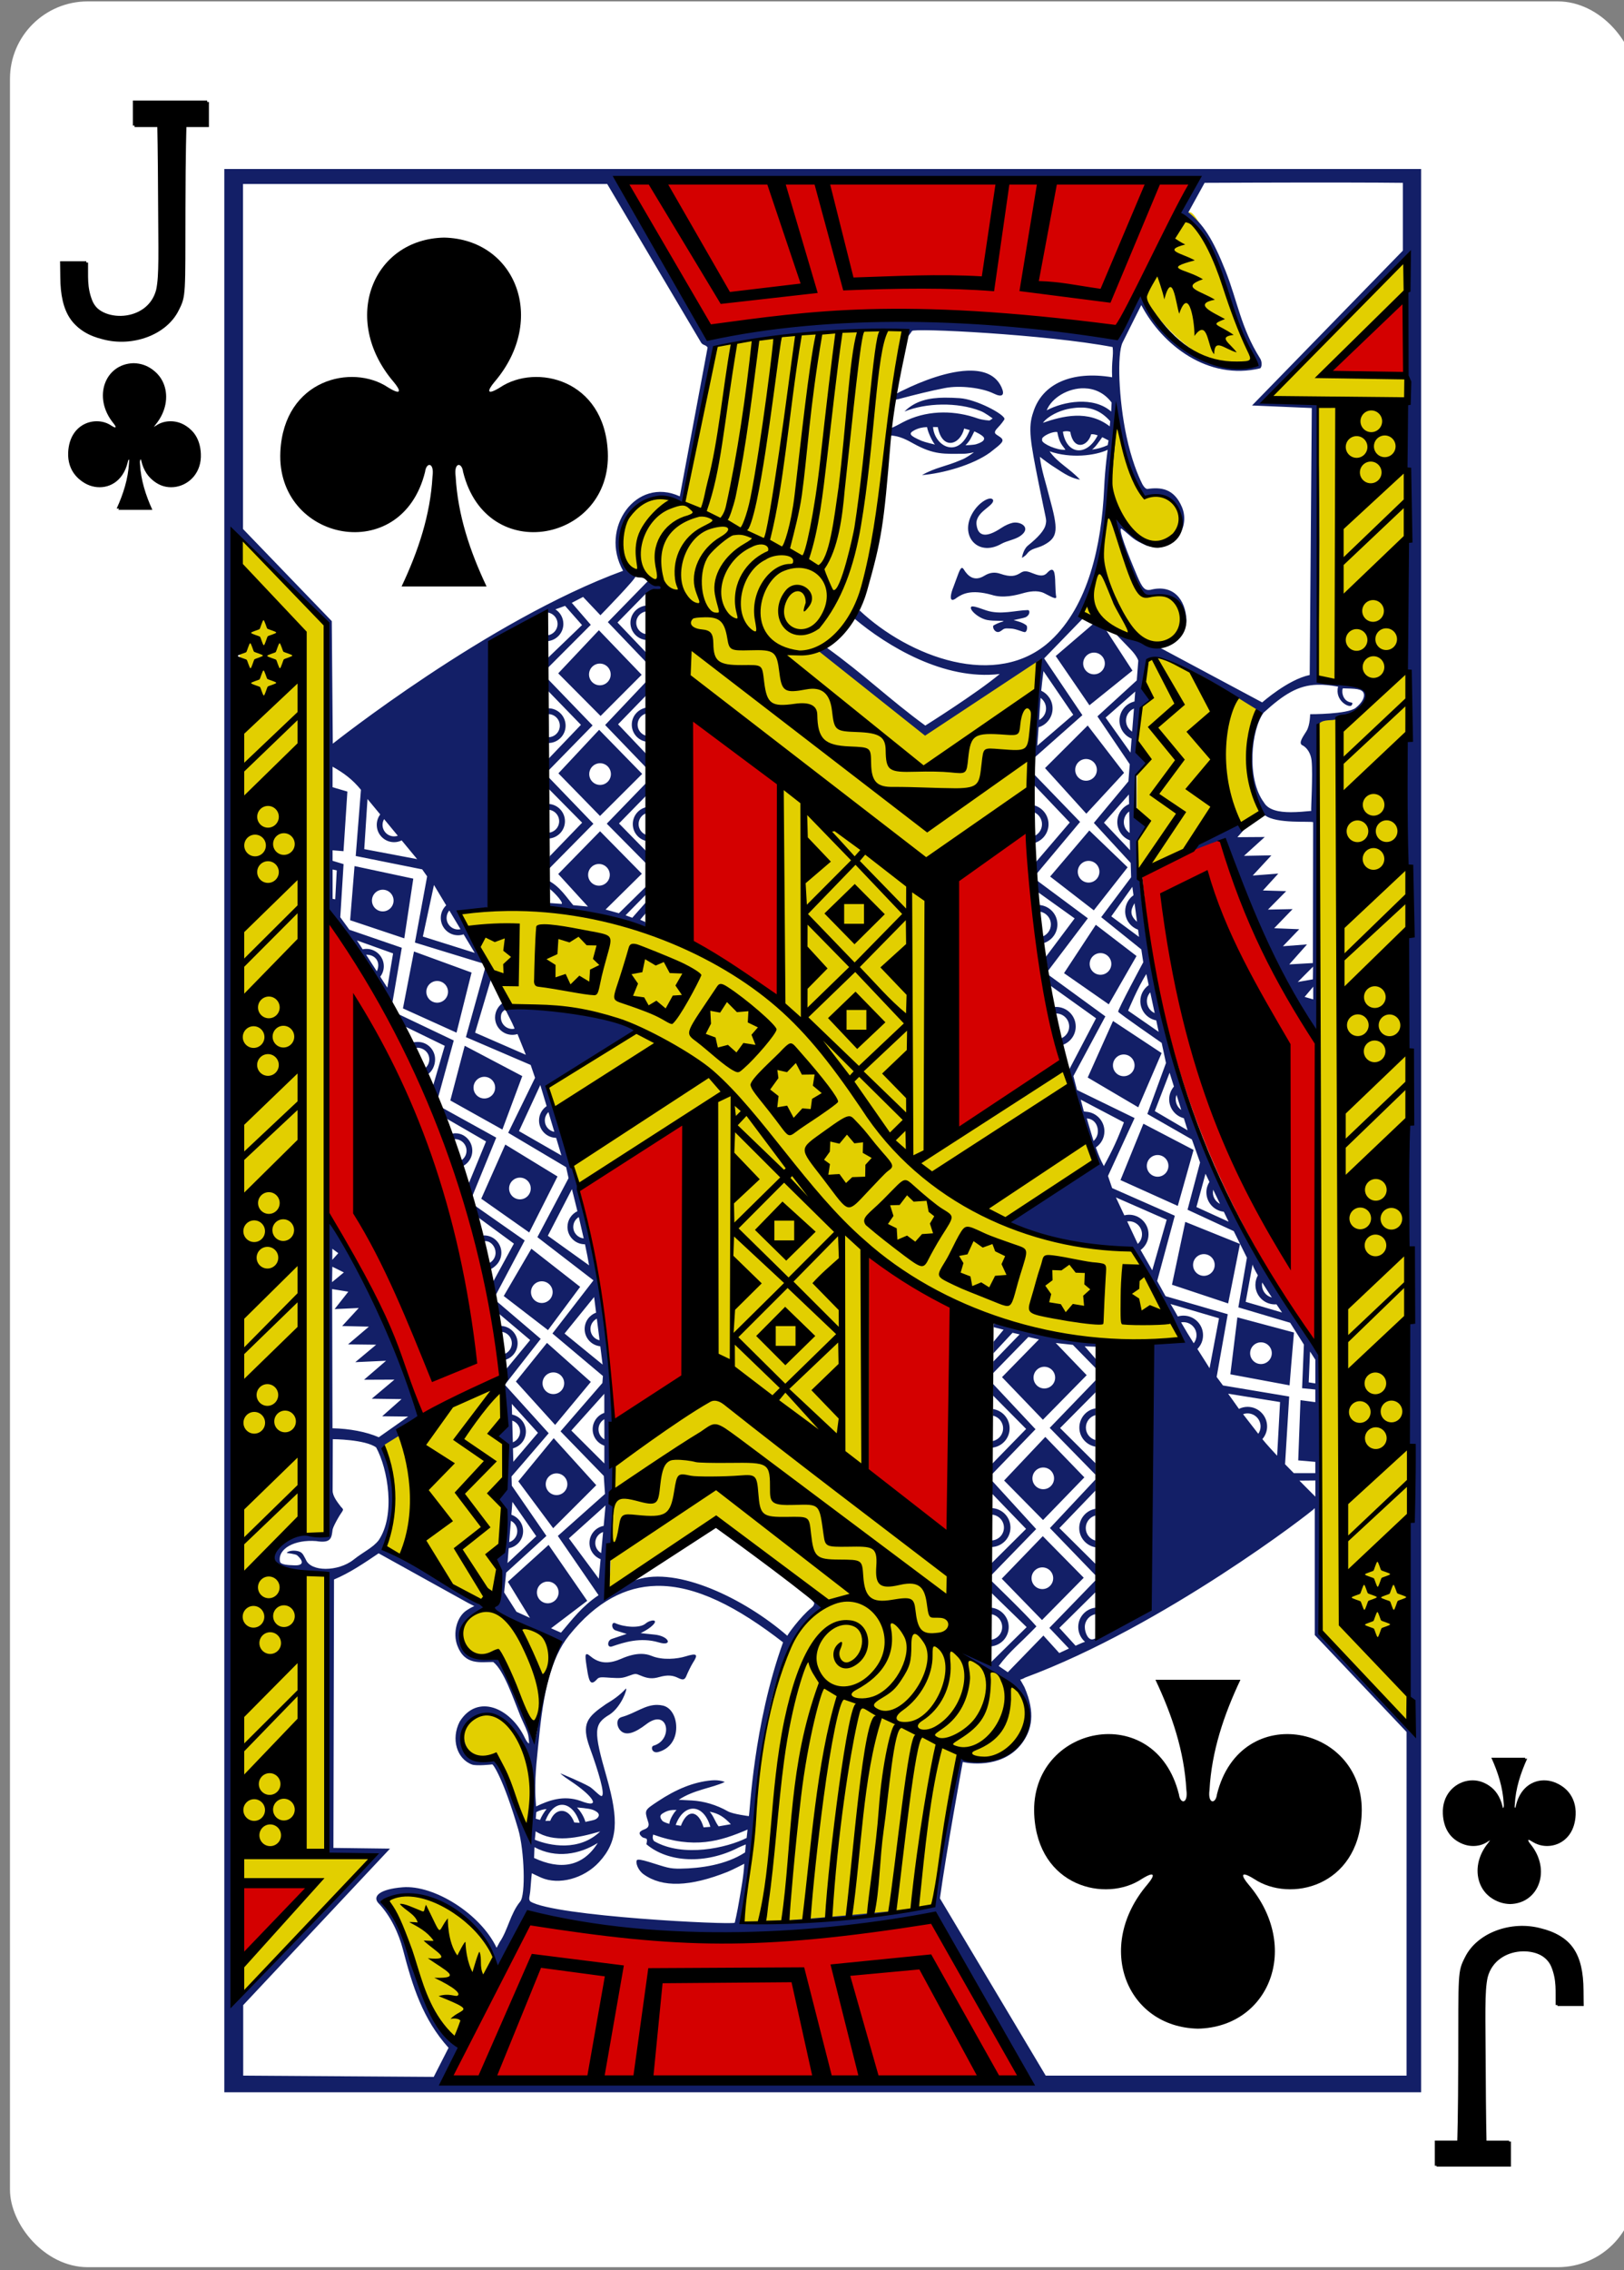 <?xml version="1.0" encoding="UTF-8" standalone="no"?>
<!-- Created with Inkscape (http://www.inkscape.org/) -->

<svg
   xmlns:dc="http://purl.org/dc/elements/1.1/"
   xmlns:cc="http://creativecommons.org/ns#"
   xmlns:rdf="http://www.w3.org/1999/02/22-rdf-syntax-ns#"
   xmlns:svg="http://www.w3.org/2000/svg"
   xmlns="http://www.w3.org/2000/svg"
   xmlns:sodipodi="http://sodipodi.sourceforge.net/DTD/sodipodi-0.dtd"
   xmlns:inkscape="http://www.inkscape.org/namespaces/inkscape"
   width="63mm"
   height="88mm"
   viewBox="0 0 63 88"
   version="1.1"
   id="svg5246"
   sodipodi:docname="J_SPADE.svg"
   inkscape:version="0.92.4 (5da689c313, 2019-01-14)">
  <rect x="0" y="0" width="63" height="88" fill="#808080" stroke="none"/>
  <defs
     id="defs5240" />
  <sodipodi:namedview
     id="base"
     pagecolor="#ffffff"
     bordercolor="#666666"
     borderopacity="1.0"
     inkscape:pageopacity="0.0"
     inkscape:pageshadow="2"
     inkscape:zoom="0.35"
     inkscape:cx="400"
     inkscape:cy="560"
     inkscape:document-units="mm"
     inkscape:current-layer="layer1"
     showgrid="false"
     inkscape:window-width="944"
     inkscape:window-height="1002"
     inkscape:window-x="2880"
     inkscape:window-y="0"
     inkscape:window-maximized="0" />
  <g
     inkscape:label="Layer 1"
     inkscape:groupmode="layer"
     id="layer1"
     transform="translate(0,-209)">
    <g
       transform="matrix(0.266,0,0,0.265,-369.869,208.104)"
       id="g4254">
      <g
         transform="matrix(1.062,0,0,1.063,-1433.239,881.154)"
         id="g11322-4-2">
        <rect
           y="-825.559"
           x="2660.244"
           height="311.811"
           width="223.228"
           id="rect6355-6-85-3-39-1-8"
           style="display:inline;opacity:1;fill:#ffffff;fill-opacity:1;stroke:none;stroke-width:1.001;stroke-miterlimit:4;stroke-dasharray:none;stroke-opacity:1"
           rx="10.678"
           ry="10.664"
           transform="translate(7.6293945e-6)" />
        <path
           transform="translate(7.6293945e-6)"
           d="m 2866.258,-563.721 c 3.927,-0.089 5.688,-4.689 2.78,-8.261 -0.422,-0.521 -0.465,-0.82 0.307,-0.32 1.958,1.362 5.713,0.467 5.905,-3.698 0.238,-5.132 -6.655,-6.61 -7.949,-1.154 -0.068,0.576 -0.518,0.563 -0.41,-0.255 0.118,-2.218 0.784,-4.291 1.699,-6.313 -1.556,0 -3.112,0 -4.669,0 0.915,2.022 1.581,4.095 1.699,6.313 0.108,0.817 -0.341,0.83 -0.41,0.255 -1.294,-5.457 -8.187,-3.978 -7.949,1.154 0.192,4.165 3.947,5.061 5.905,3.698 0.772,-0.5 0.729,-0.201 0.307,0.32 -2.909,3.572 -1.147,8.172 2.78,8.261 0,2e-5 0,-2e-5 0,0 z"
           id="path147-6-9-8-7-0-5-6-79-2-4"
           inkscape:connector-curvature="0"
           sodipodi:nodetypes="ccccccccccccccc"
           style="display:inline;opacity:1" />
        <path
           transform="translate(7.6293945e-6)"
           d="m 2677.46,-775.585 c -3.927,0.089 -5.688,4.689 -2.78,8.261 0.422,0.521 0.465,0.82 -0.307,0.32 -1.958,-1.362 -5.713,-0.467 -5.905,3.698 -0.237,5.132 6.655,6.61 7.949,1.154 0.068,-0.576 0.518,-0.563 0.41,0.255 -0.118,2.218 -0.784,4.291 -1.699,6.313 1.556,0 3.113,0 4.669,0 -0.915,-2.022 -1.581,-4.095 -1.699,-6.313 -0.108,-0.817 0.341,-0.83 0.41,-0.255 1.294,5.457 8.187,3.978 7.949,-1.154 -0.192,-4.165 -3.947,-5.061 -5.905,-3.698 -0.773,0.5 -0.729,0.201 -0.307,-0.32 2.909,-3.572 1.147,-8.172 -2.78,-8.261 -9e-4,-2e-5 0,2e-5 0,0 z"
           id="path147-6-9-8-7-4-5-62-3-3-7"
           inkscape:connector-curvature="0"
           sodipodi:nodetypes="ccccccccccccccc"
           style="display:inline;opacity:1" />
        <path
           d="m 2677.354,-811.721 v 3.454 h 3.354 c 0,0 0.081,3.33 0.111,10.393 0.026,6.859 0.166,10.261 -0.271,12.214 -1.175,4.502 -7.699,4.527 -8.995,1.29 -0.753,-1.883 -0.553,-3.347 -0.588,-5.243 h -3.606 c 0,0 0.021,0.955 0.026,2.123 0.021,5.062 1.697,7.483 5.62,8.438 4.033,1.089 8.749,-0.572 10.426,-4.019 0.999,-1.964 0.884,-2.099 0.909,-13.975 0.015,-7.923 0.135,-11.22 0.135,-11.22 h 3.088 v -3.454 h -10.208 z m 0,0"
           id="path35-5-6-2"
           inkscape:connector-curvature="0"
           style="opacity:1" />
        <path
           d="m 2866.362,-527.585 v -3.454 h -3.354 c 0,0 -0.081,-3.33 -0.111,-10.393 -0.026,-6.859 -0.166,-10.261 0.271,-12.214 1.175,-4.502 7.699,-4.527 8.995,-1.29 0.753,1.883 0.553,3.347 0.588,5.243 h 3.606 c 0,0 -0.021,-0.955 -0.026,-2.123 -0.021,-5.062 -1.697,-7.483 -5.62,-8.438 -4.033,-1.089 -8.749,0.572 -10.426,4.019 -0.999,1.964 -0.884,2.099 -0.909,13.975 -0.015,7.923 -0.135,11.22 -0.135,11.22 h -3.088 v 3.454 h 10.208 z m 0,0"
           id="path35-6-4-1-2"
           inkscape:connector-curvature="0"
           style="opacity:1" />
      </g>
      <g
         id="g4210"
         transform="translate(-227.782,432.623)">
        <g
           id="g4164"
           transform="translate(227.783,-432.623)">
          <g
             transform="matrix(-1.085,0,0,-1.091,1913.609,743.415)"
             id="g5275-8-4-5">
            <g
               id="layer1-1-8-4-5"
               inkscape:label="JC"
               style="display:inline">
              <g
                 transform="matrix(0.152,0,0,0.152,623.249,453.897)"
                 id="g3799-8-1-3"
                 style="display:inline">
                <path
                   style="fill:#e2cf00;fill-opacity:1"
                   d="m -1979.103,1288.47 c -5.507,7.867 -29.37,-47.032 -44.688,-88.644 -7.525,-20.442 -17.585,-37.294 -13.434,-42.668 10.911,-11.031 39.163,-1.16 59.703,14.595 21.955,16.84 37.452,41.603 37.452,41.603 z m -192.558,-40.699 -0.872,-32.285 c 18.91,-17.008 42.395,-37.872 69.882,-69.619 l -70.159,0.132 c -4.866,-398.827 -4.407,-1192.495 -3.809,-1192.411 0,0 81.564,82.51 79.581,82.809 -0.094,0.014 2.321,480.401 2.631,803.561 0.642,1.525 -42.652,1.603 -45.4,22.747 -1.816,13.972 45.396,12.042 46.141,12.975 -0.097,145.26 0.433,247.801 0.433,247.801 l 43.371,1.422 z m 254.813,-149.55 c -6.308,-12.539 -16.342,-60.742 -24.025,-59.59 -35.267,11.678 -46.631,-40.303 -10.137,-42.979 13.82,-1.013 29.25,16.971 37.906,39.348 4.158,11.724 -0.124,67.913 -3.745,63.221 z m 7.951,-72.293 c -10.406,-16.964 -20.359,-78.952 -39.315,-75.439 -17.303,3.933 -28.38,-11.207 -26.692,-24.471 8.877,-37.252 72.281,-1.86 88.92,6.723 -8.243,18.706 -19.893,65.347 -22.913,93.187 z m -133.809,-174.768 c 14.514,-32.781 10.611,-59.709 -1.697,-92.682 37.648,-16.099 71.275,-33.777 108.387,-53.097 1.156,-3.723 7.113,126.14 -6.957,186.616 -4.231,8.975 -19.483,1.811 -28.291,-2.566 -23.832,-11.23 -49.439,-23.865 -71.442,-38.271 z m 668.256,-593.388 c -7.682,-61.042 9.334,-199.216 9.334,-199.216 0,0 90.906,50.251 97.215,54.173 -17.19,31.796 6.308,105.687 3.746,92.454 -6.053,4.226 -108.285,58.757 -110.295,52.589 z M -1411.943,4.442 c 1.637,-3.914 8.162,-49.608 10.181,-49.782 6.624,-0.572 16.332,44.746 33.215,59.701 31.873,-3.674 35.609,17.893 29.373,28.317 1.545,4.577 -10.289,14.523 -21.343,13.57 -27.481,-10.719 -64.54,-20.204 -51.426,-51.806 z m -365.688,-78.008 c 0,0 23.956,-134.336 24.064,-134.166 59.205,-8.544 116.274,-18.327 169.051,-12.353 -10.416,139.63 -26.808,260.379 -71.791,281.329 l 93.196,74.839 c 0,0 103.487,-64.409 97.576,-63.45 -2.552,0.69 -4.569,54.793 -6.082,142.281 2.625,228.337 134.286,459.5 139.397,457.177 2.789,1.86 -112.16,10.828 -194.794,-24.699 l -3.712,302.362 c 0,0 40.953,20.406 48.538,29.845 15.123,52.603 -25.65,66.045 -50.092,52.892 -11.429,39.978 -28.808,138.814 -29.437,138.777 -55.189,9.11 -112.268,16.177 -168.703,12.964 9.468,-46.508 15.461,-81.899 18.51,-128.667 7.125,-69.752 21.443,-135.822 58.202,-151.525 -6.541,2.591 -91.393,-72.132 -91.393,-72.132 l -104.264,63.973 c 33.517,-217.599 -23.776,-428.931 -122.652,-599.884 49.824,-5.737 106.243,-3.012 194.286,23.272 0,0 -4.948,-302.95 -4.983,-301.266 -97.401,-38.323 -44.242,-112.922 5.083,-91.568 z m 378.802,-27.12 c 0.362,-3.079 1.78,-37.298 1.78,-37.298 13.784,16.15 24.895,63.503 27.638,62.703 0,0 17.7,-2.778 23.206,3.078 17.957,19.099 0.301,41.65 -17.641,37.432 -17.849,-4.582 -37.473,-35.094 -34.983,-65.914 z m 183.083,1027.127 c 0,0 -3.818,-537.261 -3.724,-806.548 68.09,1.061 54.724,-36.708 -0.901,-32.731 l -0.186,-248.282 -36.884,-1.284 c 0,0 69.425,-72.37 113.439,-118.583 l 1.009,23.502 -66.986,72.159 69.36,-0.117 0.241,1191.342 z m -115.828,-1247.862 c 16.803,-3.656 34.322,73.717 63.458,120.671 -33.112,19.819 -85.343,-17.876 -97.082,-48.12 7.651,-25.628 34.106,-72.277 33.624,-72.551 z"
                   id="path3306-4-9-5"
                   inkscape:connector-curvature="0"
                   sodipodi:nodetypes="cscscccccccscsccccccscccccccccccccccccccsccccccccccccccccccccccccccsccccsccccccccccccccc" />
                <path
                   sodipodi:nodetypes="ccccccccccccccccccccccccccccccccccccccccccccccccccccccccccccccccccccccccccccccccccccccccccccccccccccccccccccccccccccscccccccccccccccccccccccccccccccccccccccccccccccccccccccccccccccccccccccccccccccccsccsccccccccccccccccccccccccccccccccssccccccccccccccccccccccccccccccccccccccccccccccccccccccccccccccccccccccccccccccccccccccccccsccsccccccccccccccccccccccccccccccccccccccccccccccccccccccccccccccccccccccccccccccccccccccccccccccccccccccccscccccccccccccccsccscccccccccccccccccccccccccccccsssssscsssccccscccccccccccccccccccccccccccccccccccscccccscccccccccccsccccccscccccccccscssssssscsscccccccccccccccccccccccsccccccssccccccsccscccsccsccsccsccccscccssccccccccccccccccccccccccccccssssscsssccccccccccccccccccccssccccccsccccssssscccccsccscccscccccccccccsscccscccscsssccccccccccscccsssscsccscccscsccscccscccscccccccccccccccccccccscsssccsccscsssscccsccccccscscccscccccccccccccccscccscccccsccscccccscssscsccccccssssssccsscccccccccccccsccccccccccsscssccsccccccccscccccccccccccscsssssccsscccccsccscsssccsccccccccccccccccccccccsccccccccssccccccsccscssccscccccccccccccccccccccccccsccccsccsssssccccccscccssssssscssccccccccccccccccccssccccsccccccccscccsccscccssccscssccsccsccsccccccccccccccccccccccccccsccssssssscssccccccccccccccccccccccsccccscccsccsccscccccccccccsccsccscccscccccccccccccccccccccccccccccccccccccccsssssscsssscccccccccccccccccccccccccccccccccccccccccccsccsccccccccccccccccccccccccccccccccccccccccccccccccccccccccccccsccccscccccccccccccccccccccccccccccccccccccccccccccccccccccccccccccccccccccccccccccc"
                   inkscape:connector-curvature="0"
                   id="path3304-4-6-6"
                   transform="matrix(-6.077,0,0,-6.044,7521.752,-351.302)"
                   d="M 1423.143,-277.727 V 2.973 h 174.152 V -277.727 Z m 57.309,1.086 83.844,0.066 c -1.173,2.374 -2.287,5.441 -2.287,5.441 2.561,1.033 4.549,4.883 5.779,8.131 1.08,2.85 2.948,9.81 5.408,13.201 -4.303,2.454 -15.122,-3.022 -16.664,-10.48 l -3.627,6.195 c -24.556,-4.781 -51.124,-1.31 -59.256,-0.178 -3.988,-7.655 -9.669,-14.485 -13.197,-22.377 z m 106.147,0.887 c 3.097,0.005 5.947,0.018 8.041,0.043 v 9.893 l -21.945,22.602 8.693,0.371 -0.301,38.965 c -3.179,0.666 -6.914,4.002 -6.914,4.002 l -14.74,-7.91 c 0,0 3.823,-1.61 3.717,-4.178 -0.151,-2.872 -1.864,-5.221 -5.26,-4.34 -0.78,0.113 -1.135,-0.211 -1.887,-1.975 -1.438,-3.376 -2.86,-7.083 -2.305,-6.969 1.809,1.452 1.538,1.532 3.666,2.492 3.97,1.1 6.387,-2.615 5.133,-5.621 -1.169,-2.773 -3.115,-2.933 -5.064,-2.648 -0.285,-0.066 -0.528,-0.381 -0.721,-0.744 -0.62,-1.263 -1.558,-3.509 -2.293,-6.965 -1.133,-5.329 -1.387,-11.998 -0.561,-13.676 1.143,-2.319 2.721,-5.459 2.721,-5.459 3.074,5.893 9.774,11.056 17.303,9.229 0.254,-0.159 0.304,-0.991 -0.037,-1.479 -2.775,-4.437 -3.244,-8.252 -5.004,-12.729 -1.853,-4.687 -3.242,-6.821 -5.414,-8.553 l 2.365,-4.309 c 0,0 11.515,-0.057 20.807,-0.043 z m -160.736,0.205 h 52.994 l 13.652,23.131 c 0.27,0.457 0.665,0.295 0.963,0.734 l -4.047,21.732 c -6.372,-2.95 -11.732,4.681 -8.254,10.863 -19.639,7.212 -42.242,25.232 -42.242,25.232 l -0.148,-17.885 -12.918,-13.449 z m 169.467,10.785 c -0.786,22.038 0.32,-2.61 -0.291,70.314 l 0.43,139.072 c 0.771,2.326 1.095,3.233 0.797,5.578 l -13.605,-14.447 -0.018,-40.426 c 0,0 -12.872,-19.115 -15.836,-27.943 -7.847,-19.545 -9.904,-30.902 -10.855,-46.943 l 1.426,-2.275 -1.59,-2.047 -0.01,-5.461 2.119,-2.166 -1.939,-2.471 0.539,-5.1 1.512,-1.354 c -1.346,-1.498 -0.889,-3.62 -0.658,-5.104 0.384,-1.162 1.013,-1 1.945,-0.773 4.845,1.314 9.738,4.822 14.211,7.537 -0.195,2.654 -3.463,8.706 1.086,15.381 1.682,1.267 6.565,0.803 6.992,0.994 l -0.037,20.559 -3.436,0.199 2.58,-2.918 -3.506,0.266 2.379,-2.484 -3.65,-0.148 2.684,-2.789 -3.588,0.072 2.652,-2.693 -3.385,-0.098 2.236,-2.465 -3.723,0.287 2.717,-2.947 -3.988,0.072 3.023,-2.75 -3.978,0.027 1.193,-1.367 -1.059,-0.535 c -1.083,0.507 -7.529,3.926 -7.529,3.926 0.056,0.561 5.459,-1.459 5.703,-1.359 1.627,7.216 8.644,23.174 13.271,27.828 l 0.324,-45.098 c 0.708,-0.659 1.837,-0.333 2.559,-0.625 2.347,0.123 6.268,-3.821 4.219,-4.604 -1.071,-0.238 -7.003,-1.258 -7.019,-1.555 0.31,-12.841 0.452,-26.213 -0.092,-40.166 -1.659,-0.248 -7.08,-0.559 -7.08,-0.559 0,0 19.886,-20.864 20.275,-20.443 z m -76.799,10.455 v 0 c 2.732,8.7e-4 4.432,0.267 4.043,0.971 -0.102,0.358 0.643,-0.744 0.643,-0.744 0,-0.477 19.548,0.49 29.189,2.338 0.161,1.331 -0.177,1.95 -0.07,4.41 -5.893,-0.984 -10.188,0.95 -11.482,5.107 -0.786,2.253 -0.418,4.283 0.781,10.311 1.165,5.853 1.177,5.223 1.039,6.014 -0.163,0.929 -1.159,1.964 -2.592,3.133 -0.707,0.577 -0.869,1.793 -0.869,1.793 0,0 0.474,-0.247 0.736,-0.596 0.638,-0.848 1.464,-0.76 2.404,-1.254 2.214,-1.161 2.141,-2.287 0.834,-7.094 -0.472,-1.935 -1.14,-3.823 -1.369,-5.803 0,0 0.758,0.597 1.662,1.221 1.411,0.879 2.555,1.843 4.184,2.109 -1.582,-1.69 -3.195,-2.397 -4.434,-4.133 3.082,1.071 6.618,0.638 8.461,-0.221 0,0 -0.375,2.427 -0.523,5.693 -0.374,8.26 -2.309,17.063 -7.774,22.15 -7.822,7.283 -20.676,2.342 -27.809,-4.404 l -0.771,1.178 c 4.788,4.041 13.087,9.083 21.17,8.104 -3.38,2.834 -10.834,7.527 -10.834,7.527 -5.113,-3.728 -8.884,-7.446 -14.496,-11.482 l -0.977,0.65 15.436,12.307 16.629,-11.025 c 0,0 -0.691,10.577 -0.951,14.443 l 7.215,-6.412 -5.564,-8.283 5.898,-6.102 c 0,0 -0.998,0.141 0.092,-1.742 3.304,-8.953 3.77,-17.601 4.609,-26.738 0.545,3.414 1.188,5.206 2.445,8.305 1.154,2.985 1.607,2.963 2.908,2.527 7.056,-0.596 3.861,13.09 -4.476,4.139 -0.366,-0.38 -0.968,-0.845 -0.996,-0.756 -0.173,0.549 2.212,7.756 3.135,9.418 0.976,1.756 0.985,2.004 2.434,1.854 2.712,-0.281 3.63,0.69 3.904,3.561 -0.361,5.426 -6.201,3.134 -9.941,1.467 -0.338,-0.261 1.755,1.916 2.504,2.684 1.018,1.043 1.184,1.711 1.184,1.711 l -0.221,2.879 -5.725,5.254 4.705,6.986 -0.195,2.496 -5.029,6.066 5.359,5.848 0.066,2.084 -4.356,5.826 5.836,4.705 0.283,1.877 c 0,0 -3.747,6.969 -3.646,7.223 0.085,0.213 6.326,4.545 6.326,4.545 l 0.627,2.934 -2.711,7.439 6.484,3.723 1.188,3.361 -1.824,6.893 6.725,3.123 1.918,3.883 -1.248,7.244 7.537,2.244 2,3.186 -0.262,6.369 1.924,0.191 v 1.844 l -2.16,-0.287 -0.326,8.787 2.486,0.215 v 1.65 h -3.127 l -1.275,-1.305 0.602,-9.881 -9.641,-1.617 -0.916,-1.242 1.615,-9.156 -9.051,-2.633 -1.219,-2.217 2.566,-9.525 -9.121,-4.033 -0.602,-1.768 3.871,-8.455 -8.381,-4.094 -0.525,-2.027 4.654,-8.717 -8.305,-6.076 0.244,1.543 6.703,4.812 -3.883,7.439 c 0.041,3.137 2.674,10.3 3.754,13.645 l -12.793,8.65 c 5.481,3.319 12.399,3.209 18.748,4.453 0,0 0.278,0.888 0.756,1.686 1.847,2.979 3.509,6.767 5.57,10.676 -1.519,0.72 -3.807,0.947 -3.807,0.947 -4.51,13.644 -0.738,32.512 -8.477,43.029 0,0 -0.163,0.067 -0.268,0.098 -0.725,0.249 -1.234,-0.961 -1.234,-1.777 0,-0.921 0.65,-1.69 1.514,-1.865 v -0.957 c -1.392,0.184 -2.469,1.372 -2.469,2.822 0,0.862 0.383,1.633 0.982,2.156 -0.351,0.101 -1.365,0.576 -1.365,0.576 l -2.367,-2.604 5.227,-5.182 0.01,-1.736 c -2.225,2.325 -6.688,6.918 -6.688,6.918 l 2.848,3.01 -1.408,0.66 -2.309,-2.553 -5.18,5.352 -1.326,-0.91 c 1.744,-2.304 2.881,-3.053 5.492,-5.775 -1.339,-1.593 -6.357,-6.459 -6.545,-6.641 l -0.014,1.738 5.135,5.006 -5.205,5.145 c 0,0 -3.17,-1.003 -4.43,-1.471 1.709,1.414 4.778,2.627 6.445,3.85 7.556,4.48 0.38,13.749 -6.59,11.447 -0.198,-0.747 -3.816,21.916 -3.816,21.916 0,0 -22.985,2.272 -27.951,2.318 0.686,-3.278 1.906,-15.125 1.906,-15.125 1.355,-11.526 2.401,-26.009 9.965,-30.799 0,0 -1.159,-1.24 -2.158,-1.873 -0.024,0.016 0.89,0.946 0.92,1.055 0,0.335 -0.194,0.546 -0.416,0.723 -1.603,1.306 -3.557,4.015 -3.486,4.086 -6.243,-5.451 -16.012,-10.144 -21.9,-8.195 -2.323,0.49 -3.353,2.741 -4.586,0.914 4.158,-25.692 -1.661,-53.307 -8.441,-72.953 2.136,-0.758 13.1,-8.15 13.1,-8.15 -5.673,-3.478 -17.443,-2.742 -19.416,-4.086 -0.773,0.433 -1.295,1.265 -1.295,2.219 0,1.399 1.122,2.533 2.514,2.533 0.261,0 0.513,-0.039 0.75,-0.113 0.655,1.616 1.215,3.029 1.215,3.029 l -7.385,-3.232 2.406,-8.123 -0.807,-1.803 -2.936,10.578 9.424,4.059 0.639,1.877 -3.908,8.025 8.428,5.02 0.355,1.598 -4.535,8.615 8.16,6.303 -5.971,7.756 7.348,6.205 -0.082,1.029 -6.088,7.047 6.293,6.504 0.176,2.633 -6.859,6.131 5.924,8.65 c -2.469,1.667 -3.849,3.571 -5.467,5.467 l -1.445,-0.637 5.262,-4.008 -5.621,-8.164 -5.928,5.383 3.213,5.27 -1.959,-0.895 -1.795,-2.824 0.293,-2.885 5.857,-5.361 -5.035,-7.332 -0.041,-1.344 c 0,0 3.131,-3.618 5.41,-6.309 l -6.381,-7.078 5.219,-6.697 -6.566,-5.619 0.185,1.686 4.844,4.109 -3.719,4.529 c -0.266,2.73 0.324,7.415 -1.062,9.471 2.241,2.206 1.069,7.52 -0.031,9.242 2.141,2.549 0.917,8.143 -0.449,8.379 1.635,2.06 0.983,6.237 -0.383,7.596 -0.438,0.235 5.836,2.509 9.793,5.242 -3.293,6.161 -2.524,11.958 -3.562,14.047 -1.425,-4.134 -3.249,-8.53 -4.824,-11.695 -0.166,-0.328 -0.515,-0.254 -1.037,-0.264 -6.543,-0.585 -5.92,-6.009 -1.014,-7.398 -4.885,-2.404 -11.24,-7.583 -14.881,-8.963 0.718,-1.492 1.131,-4.073 1.238,-6.344 0.364,-3.378 -1.26,-8.562 -1.26,-8.562 l 2.072,-1.287 c 0.412,-1.784 2.729,-1.821 2.953,-3.092 -0.49,-5.459 -11.092,-26.364 -13.33,-28.727 -0.848,14.918 0.771,31.11 -0.039,45.998 -9.995,-0.034 -12.13,5.334 -0.053,6.188 -0.227,13.509 -0.012,40.645 -0.012,40.645 l 7.137,0.051 c 0,0 -17.639,18.467 -19.301,20.023 -1.506,-64.345 -1.439,-213.064 -1.439,-213.064 l 13.476,13.557 0.148,42.242 c 4.511,4.595 7.096,11.296 9.781,15.637 l 7.369,3.602 -1.732,5.953 0.742,1.693 2.301,-8.424 -8.062,-3.852 -0.854,-1.744 1.357,-7.936 -7.631,-2.633 -1.322,-1.824 0.478,-7.752 -1.602,-0.484 v -1.537 l 1.592,0.135 0.566,-8.701 -2.158,-0.637 v -2.998 c 1.647,0.928 2.903,1.862 4.131,3.375 l -0.76,9.664 9.672,1.949 0.719,1.023 -1.777,9.66 10.154,3.123 c -1.042,-2.578 -2.424,-4.991 -3.574,-7.529 1.395,-0.406 2.852,-0.497 4.264,-0.801 0.381,-13.049 -0.06,-26.626 0.344,-38.898 3.628,-1.023 5.414,-3.406 7.894,-4.086 0.926,0 1.676,0.757 1.676,1.688 0,0.843 -0.618,1.534 -1.422,1.658 v 0.85 c 1.269,-0.131 2.264,-1.197 2.264,-2.508 0,-0.894 -0.46,-1.679 -1.156,-2.131 l 1.408,-0.508 2.465,2.803 -4.98,4.803 v 1.451 l 6.254,-6.289 -2.766,-3.211 1.647,-0.859 2.523,2.674 c 0,0 5.434,-5.591 5.096,-5.693 -4.752,-6.078 -0.086,-13.531 7.117,-10.707 1.623,-7.729 3.17,-14.703 4.445,-22.709 -1.698,-0.204 15.797,-2.598 23.994,-2.596 z m 13.334,6.008 c -3.238,-0.06 -7.347,1.582 -9.896,2.844 -2.344,1.047 -1.895,1.681 -0.428,1.23 2.125,-0.564 4.381,-1.132 6.443,-1.531 2.21,-0.435 5.43,-0.035 7.111,0.797 1.242,0.615 1.677,0.252 1.131,-0.941 -0.79,-1.713 -2.419,-2.362 -4.361,-2.398 z m 16.451,2.576 c 1.439,0.043 2.876,0.647 3.943,2.078 l -0.059,1.32 c -2.575,-2.269 -6.937,-1.49 -9.387,-0.18 0.703,-1.806 3.104,-3.291 5.502,-3.219 z m -20.354,1.365 c -2.169,0.018 -4.245,0.411 -5.846,2.027 3.128,-1.277 7.706,-1.399 11.041,-0.09 0.672,0.241 1.795,1.105 1.795,1.105 l -0.451,0.295 c 0,0 -0.968,-0.031 -1.812,-0.33 -3.038,-1.075 -6.785,-1.263 -10.185,0.279 -0.87,0.39 -1.581,0.898 -2.463,1.197 l 0.02,1.045 c 1.3,0.021 2.519,0.696 3.394,1.191 2.98,1.653 4.434,1.486 7.27,1.469 0.659,-0.004 1.498,-0.215 1.498,-0.215 0,0 -1.128,0.876 -1.947,1.148 -2.125,0.93 -3.625,1.05 -5.613,2.182 3.016,-0.243 7.367,-1.453 9.904,-3.293 1.741,-1.364 2.218,-1.705 1.48,-2.248 -0.675,-0.498 -1.194,-0.515 -0.268,-1.469 0.33,-0.34 0.892,-1.051 0.891,-1.189 -0.01,-0.683 -4.129,-2.877 -6.52,-3.029 -0.73,-0.047 -1.464,-0.082 -2.188,-0.076 z m 19.553,1.451 c 1.627,-0.065 3.146,0.394 4.543,1.996 l -0.072,0.746 c -3.142,-2.449 -6.846,-1.516 -9.725,-0.52 0.786,-1.036 2.424,-1.751 3.592,-2.006 0.565,-0.115 1.12,-0.195 1.662,-0.217 z m -21.238,2.834 0.689,0.016 c 0.638,3.417 3.249,2.642 3.836,0.205 l 0.812,0.234 c -0.677,1.765 -1.657,2.479 -2.592,2.518 -1.367,0.056 -2.639,-1.331 -2.746,-2.973 z m -0.877,0.012 c 0.169,0.942 0.92,2.334 1.158,2.553 -0.121,-0.028 -1.509,-0.355 -1.957,-0.549 -1.762,-0.763 -1.945,-1.063 -1.045,-1.541 0.611,-0.324 1.191,-0.437 1.844,-0.463 z m 20.43,0.605 c 0.199,0.013 0.358,0.055 0.414,0.092 0.449,2.763 2.535,2.188 3.043,0.35 0.239,-0.023 0.54,0.015 0.947,0.16 -0.743,1.47 -1.787,2.188 -2.74,2.188 -1.08,-8e-5 -2.047,-0.923 -2.324,-2.715 0.222,-0.073 0.461,-0.088 0.66,-0.074 z m -13.551,0.019 c 0,0 1.129,0.486 1.387,0.889 0.176,0.398 -0.234,0.708 -1.109,0.986 -0.4,0.127 -1.566,0.156 -1.566,0.156 0.671,-0.657 0.827,-1.102 1.289,-2.031 z m 11.836,0.086 v 0 c 0.091,-0.003 0.174,0.003 0.242,0.021 0.301,1.691 0.772,1.929 1.18,2.584 -1.252,0.095 -3.301,-0.874 -3.394,-1.344 l 0.01,-0.316 c 0.218,-0.409 1.318,-0.921 1.961,-0.945 z m 6.785,0.764 0.914,0.473 -0.123,0.691 c -0.723,0.335 -1.48,0.56 -2.287,0.643 0.488,-0.34 0.996,-1.107 1.496,-1.807 z m -16.34,8.955 c -0.588,0.035 -1.54,0.699 -2.191,1.588 -2.577,3.513 0.258,7.061 3.83,5.033 0.805,-0.457 1.928,-0.594 2.744,-1.135 1.726,-1.197 0.109,-2.193 -1.09,-1.943 -0.49,0.113 -1.059,0.358 -1.688,0.777 -2.162,1.442 -3.36,1.231 -3.564,-0.516 -0.221,-1.887 2.672,-2.738 2.402,-3.615 -0.091,-0.143 -0.247,-0.201 -0.443,-0.189 z m -4.111,10.131 c -0.291,0.088 -0.574,1.092 -1.195,2.74 -0.426,1.049 -0.558,1.925 -0.133,1.92 0.142,-0.002 0.348,-0.103 0.623,-0.326 0.796,-0.532 2.042,-1.244 5.049,-0.414 1.653,0.546 3.506,0.069 4.586,-0.236 0.842,-0.238 2.048,-0.471 3.014,-0.027 0.943,0.456 1.977,1.146 1.785,0.434 -0.048,-0.181 -0.106,-1.226 -0.119,-1.846 -0.031,-1.458 -0.131,-2.673 -1.178,-1.529 -0.453,0.496 -1,0.499 -2.025,0.092 -0.731,-0.29 -1.244,-0.486 -1.81,-0.113 -0.802,0.528 -1.495,0.661 -2.977,0.156 -0.703,-0.239 -1.441,-0.261 -2.33,0.289 -1.478,0.915 -2.415,0.025 -2.982,-0.91 -0.112,-0.185 -0.209,-0.258 -0.307,-0.229 z m -45.688,1.934 -5.807,5.973 5.58,5.857 v -1.402 l -4.176,-4.398 3.996,-4.084 c 0.582,-0.802 2.071,-0.628 2.539,-0.684 -0.323,-0.999 -1.217,-0.875 -2.133,-1.262 z m -0.227,3.561 c -1.283,0.117 -2.293,1.189 -2.293,2.51 0,1.321 1.01,2.395 2.293,2.512 v -0.85 c -0.817,-0.112 -1.449,-0.809 -1.449,-1.662 0,-0.853 0.632,-1.55 1.449,-1.662 z m 47.557,0.121 c -0.118,-0.009 -0.202,0.006 -0.25,0.047 -0.397,0.343 1.001,1.688 2.34,1.939 1.026,0.193 2.351,0.035 2.352,0.195 -0.56,0.139 -1.221,0.433 -1.51,0.637 -0.062,0.421 0.246,0.855 0.611,0.914 0.393,0.064 0.701,-0.349 0.998,-0.469 0.251,-0.095 0.596,-0.036 0.869,-0.037 0.875,-0.002 1.962,0.621 2.201,0.508 0.274,-0.13 0.322,-0.777 0.168,-0.965 -0.53,-0.419 -1.2,-0.59 -1.877,-0.77 0,0 0.786,-0.171 1.088,-0.242 0.444,-0.105 0.802,-0.133 1.084,-0.537 0.176,-0.252 0.191,-0.69 -0.109,-0.686 -1.746,0.026 -3.963,0.748 -6.053,0.043 -0.896,-0.322 -1.557,-0.553 -1.912,-0.578 z m 17.768,2.307 -5.734,4.934 4.906,7.186 6.262,-5.057 -4.031,-6.215 z m -72.209,1.164 -5.918,6.297 6.164,6.221 5.981,-6.014 z m 72.049,3.268 c 0.87,0 1.574,0.713 1.574,1.588 0,0.875 -0.705,1.582 -1.574,1.582 -0.87,0 -1.578,-0.707 -1.578,-1.582 0,-0.875 0.708,-1.588 1.578,-1.588 z m -71.91,1.604 c 0.87,0 1.578,0.711 1.578,1.586 0,0.875 -0.708,1.582 -1.578,1.582 -0.87,0 -1.574,-0.708 -1.574,-1.582 0,-0.875 0.705,-1.586 1.574,-1.586 z m 64.553,1.096 4.334,6.375 -5.24,4.52 c 0.084,-1.06 0.142,-1.918 0.195,-2.699 1.175,-0.35 2.037,-1.445 2.037,-2.74 0,-1.149 -0.677,-2.138 -1.65,-2.592 0.078,-0.819 0.18,-1.724 0.324,-2.863 z m -72.119,1.158 v 1.701 l 4.814,4.984 -4.812,5.047 0.098,1.617 6.412,-6.576 z m 14.312,0.377 -5.975,6.334 5.975,6.232 v -2.01 l -4.094,-4.326 4.094,-4.227 z m 97.637,0.459 v 0 c 0.914,-0.03 1.908,0.066 3.043,0.275 -0.521,2.064 1.66,3.175 1.975,2.719 0.04,-0.007 0.207,-0.368 0,-0.393 -1.564,-0.193 -1.441,-2.068 -1.256,-2.076 1.729,0.054 2.853,0.025 3.029,0.799 0.109,0.477 -0.168,1.214 -1.176,2.043 -1.184,0.952 -6.633,0.932 -6.633,0.932 -0.021,-0.008 0.012,1.557 -0.535,2.455 -0.481,0.789 -1.147,1.665 -0.69,2.027 0.786,0.366 1.317,1.253 1.43,2.275 0.212,2.143 -0.123,7.302 -0.047,7.357 -0.918,0.087 -1.969,0.187 -2.982,0.186 -1.689,-0.002 -3.264,-0.293 -3.906,-1.422 -2.586,-3.483 -1.843,-10.638 -0.053,-13.098 3.018,-2.755 5.053,-3.989 7.797,-4.08 z m -26.473,0.988 -0.113,1.453 c -1.252,0.298 -2.184,1.431 -2.184,2.781 0,1.196 0.731,2.218 1.768,2.643 l -0.158,2.043 -3.625,-5.113 z m -13.775,0.932 c 0.478,0.346 0.793,0.905 0.793,1.541 0,0.728 -0.409,1.361 -1.008,1.68 0.078,-1.213 0.134,-2.211 0.215,-3.221 z m -57.389,1.418 c -1.189,0.228 -2.098,1.233 -2.098,2.486 0,1.254 0.909,2.283 2.098,2.484 v -0.863 c -0.719,-0.188 -1.25,-0.838 -1.25,-1.621 0,-0.783 0.531,-1.438 1.25,-1.627 z m -14.248,0.096 c -0.04,0.336 0.013,0.612 0,0.85 0.926,0 1.676,0.759 1.676,1.689 0,0.931 -0.75,1.682 -1.676,1.682 -0.028,0.353 0.022,0.695 0,0.848 1.391,0 2.519,-1.13 2.519,-2.529 0,-1.399 -1.128,-2.539 -2.519,-2.539 z m 85.223,0.037 -0.262,3.365 c -0.536,-0.334 -0.894,-0.931 -0.894,-1.613 0,-0.789 0.476,-1.464 1.156,-1.752 z m -6.731,2.477 -6.207,6.215 6.006,6.654 5.492,-5.961 z m -71.094,0.625 -5.924,6.355 6.053,6.221 6.135,-6.139 z m 70.852,4.262 c 0.87,0 1.578,0.713 1.578,1.588 0,0.875 -0.708,1.582 -1.578,1.582 -0.87,0 -1.574,-0.708 -1.574,-1.582 0,-0.875 0.705,-1.588 1.574,-1.588 z m -70.713,0.619 c 0.87,0 1.574,0.709 1.574,1.584 0,0.875 -0.705,1.582 -1.574,1.582 -0.87,0 -1.578,-0.707 -1.578,-1.582 0,-0.875 0.708,-1.584 1.578,-1.584 z m 63.031,1.484 0.02,1.582 5.297,5.584 -4.963,5.818 0.113,1.705 6.352,-7.611 z m -70.518,0.564 c -0.089,0.519 -0.09,1.042 -0.115,1.564 l 4.99,5.064 -4.711,4.891 -0.184,1.908 6.535,-6.639 z m 14.197,0.824 -5.738,5.949 5.738,5.816 v -1.797 l -3.959,-4.051 3.959,-4.064 z m 70.238,1.688 0.031,1.402 c -1.01,0.438 -1.717,1.45 -1.717,2.627 0,1.219 0.758,2.252 1.826,2.662 l 0.029,1.443 -3.795,-4.014 z m -110.793,0.662 1.852,2.25 c -0.315,0.424 -0.504,0.95 -0.504,1.52 0,1.399 1.128,2.529 2.519,2.529 0.397,0 0.771,-0.095 1.105,-0.26 l 2.252,2.736 -7.697,-1.463 z m 26.242,0.713 v 0.848 c 0.911,0.016 1.648,0.761 1.648,1.682 0,0.921 -0.737,1.665 -1.648,1.682 v 0.848 c 1.377,-0.016 2.49,-1.14 2.49,-2.529 0,-1.389 -1.113,-2.513 -2.49,-2.529 z m 70.652,0.178 v 0.998 c 0.73,0.264 1.256,0.965 1.256,1.789 0,0.824 -0.526,1.52 -1.256,1.783 v 0.998 c 1.262,-0.291 2.207,-1.425 2.207,-2.781 0,-1.356 -0.946,-2.495 -2.207,-2.787 z m -56.34,0.301 c -1.117,0.259 -1.949,1.262 -1.949,2.465 0,1.203 0.833,2.206 1.949,2.465 v -0.885 c -0.644,-0.234 -1.105,-0.85 -1.105,-1.58 0,-0.73 0.461,-1.346 1.105,-1.58 z m 70.291,0.623 0.066,3.139 c -0.516,-0.338 -0.854,-0.919 -0.854,-1.586 0,-0.637 0.309,-1.207 0.787,-1.553 z m -108.43,1.117 1.996,2.432 c -0.171,0.059 -0.355,0.088 -0.545,0.088 -0.926,0 -1.678,-0.751 -1.678,-1.682 0,-0.304 0.087,-0.591 0.227,-0.838 z m 102.623,1.66 -5.701,6.723 6.356,4.932 4.916,-6.281 z m -71.195,0.113 -6.088,6.242 4.324,4.752 -2.139,-0.203 c -0.902,-1.034 -1.895,-2.678 -3.553,-3.557 l 0.164,1.24 c 0.085,-0.059 2.012,1.824 1.707,2.131 l -1.701,-0.125 c -0.137,0.037 -0.066,0.629 -0.066,0.629 4.557,0.441 9.223,1.335 14.074,3.012 l -0.127,-0.871 -0.76,-0.334 c 0,0 0.477,-0.577 0.875,-1.023 V -170.75 l -2.022,2.303 -0.977,-0.361 2.998,-3.062 v -1.158 l -3.971,3.92 -1.938,-0.537 5.281,-5.229 z m 71.088,4.324 c 0.87,0 1.574,0.708 1.574,1.582 0,0.875 -0.704,1.586 -1.574,1.586 -0.87,0 -1.572,-0.711 -1.572,-1.586 0,-0.875 0.703,-1.582 1.572,-1.582 z m -71.252,0.453 c 0.87,0 1.578,0.709 1.578,1.584 0,0.875 -0.708,1.582 -1.578,1.582 -0.869,0 -1.574,-0.707 -1.574,-1.582 0,-0.875 0.705,-1.584 1.574,-1.584 z m -35.566,0.307 -0.639,7.9 7.879,2.646 1.311,-8.713 z m -3.191,0.496 0.604,0.135 -0.221,4.219 -0.383,-0.068 z m 102.318,1.473 0.117,1.686 5.543,3.982 -4.217,5.646 0.359,1.996 5.781,-7.658 z m -87.568,0.787 1.779,2.973 c -0.484,0.462 -0.787,1.112 -0.787,1.836 0,1.399 1.122,2.533 2.514,2.533 0.282,0 0.555,-0.049 0.809,-0.135 l 1.619,2.705 -7.549,-2.385 z m 101.625,0.268 0.166,1.236 c -0.731,0.518 -1.209,1.375 -1.209,2.342 0,1.237 0.784,2.283 1.877,2.68 l 0.139,1.055 -4.037,-3 z m -109.076,0.424 c 0.87,0 1.574,0.709 1.574,1.584 0,0.875 -0.704,1.582 -1.574,1.582 -0.87,0 -1.572,-0.708 -1.572,-1.582 0,-0.875 0.703,-1.584 1.572,-1.584 z m 109.397,1.971 0.359,2.709 c -1.046,-0.926 -0.984,-1.658 -0.359,-2.709 z m -13.935,0.256 0.123,0.969 c 0.922,0.127 1.637,0.916 1.637,1.877 0,0.795 -0.49,1.466 -1.18,1.748 l 0.123,0.977 c 1.159,-0.36 2.008,-1.442 2.008,-2.725 0,-1.532 -1.205,-2.774 -2.711,-2.846 z m -85.777,0.805 1.629,2.73 c -0.114,0.025 -0.234,0.041 -0.355,0.041 -0.925,0 -1.67,-0.755 -1.67,-1.686 0,-0.415 0.149,-0.792 0.397,-1.086 z m 94.076,2.088 -4.627,7.059 6.514,4.551 4.037,-7.053 z m -107.514,2.285 5.256,1.893 -0.838,5 -1.029,-1.602 c 0.32,-0.424 0.516,-0.952 0.516,-1.525 0,-1.399 -1.134,-2.535 -2.525,-2.535 -0.189,0 -0.374,0.019 -0.551,0.059 z m 8.295,1.613 -1.605,8.305 7.797,3.541 2.189,-8.773 z m 99.898,0.234 c 0.87,0 1.578,0.708 1.578,1.582 0,0.875 -0.708,1.582 -1.578,1.582 -0.87,0 -1.574,-0.708 -1.574,-1.582 0,-0.875 0.705,-1.582 1.574,-1.582 z m -106.861,0.232 c 0.016,-5e-4 0.031,0 0.047,0 1.467,0.028 2.087,1.241 1.506,2.424 z m 137.795,1.744 -0.022,1.852 -2.201,0.387 z m -24.26,1.084 0.344,1.613 c -0.736,0.517 -1.219,1.37 -1.219,2.342 0,1.398 0.995,2.561 2.314,2.807 l 0.355,1.672 -4.447,-3.088 c 0,0 1.437,-3.485 2.652,-5.346 z m -103.199,1.008 c 0.87,0 1.578,0.708 1.578,1.582 0,0.874 -0.708,1.588 -1.578,1.588 -0.87,0 -1.574,-0.713 -1.574,-1.588 0,-0.875 0.705,-1.582 1.574,-1.582 z m 127.484,0.834 c 0,0 -0.01,1.288 0,1.854 l -1.254,-0.363 z m -23.715,0.83 0.643,3.025 c -0.668,-0.292 -1.135,-0.962 -1.135,-1.742 0,-0.495 0.185,-0.945 0.492,-1.283 z m -13.693,2.125 c -0.102,0 -0.197,0.026 -0.295,0.039 0.116,0.396 0.207,0.63 0.295,0.918 1.044,0 1.893,0.853 1.893,1.902 0,0.778 -0.476,1.425 -1.143,1.719 l 0.221,0.957 c 1.091,-0.398 1.873,-1.441 1.873,-2.676 0,-1.578 -1.275,-2.859 -2.844,-2.859 z m -80.137,0.379 c 0.368,0.833 0.874,1.656 1.332,2.775 -0.136,0.036 -0.177,0.062 -0.324,0.062 -0.926,0 -1.672,-0.749 -1.672,-1.68 0,-0.61 0.182,-0.862 0.664,-1.158 z m 88.41,1.67 -3.682,8.252 7.354,4.348 3.398,-7.916 z m -101.168,3.061 c -0.31,0.002 -0.588,0.034 -0.836,0.092 -0.726,0.978 0.302,4.727 2.232,4.682 0.705,-0.454 1.123,-1.337 1.123,-2.24 0,-1.399 -1.128,-2.542 -2.52,-2.533 z m 6.828,0.559 -2.092,7.982 7.574,4.246 2.894,-7.803 z m -6.828,0.289 c 0.924,0.043 1.676,0.755 1.676,1.686 0,0.53 -0.242,1.003 -0.623,1.312 -1.447,1.092 -1.66,-3.14 -1.426,-2.922 0.104,-0.055 0.227,-0.083 0.373,-0.076 z m 102.727,0.982 c 0.87,0 1.574,0.713 1.574,1.588 0,0.875 -0.705,1.582 -1.574,1.582 -0.87,0 -1.572,-0.707 -1.572,-1.582 0,-0.875 0.703,-1.588 1.572,-1.588 z m 6.674,2.658 0.629,2.021 c -0.428,0.501 -0.689,1.149 -0.689,1.861 0,1.332 0.907,2.446 2.133,2.762 l 0.551,1.768 -4.777,-2.807 z m -99.717,0.6 c 0.87,0 1.572,0.708 1.572,1.582 0,0.875 -0.703,1.582 -1.572,1.582 -0.87,0 -1.574,-0.707 -1.574,-1.582 0,-0.875 0.704,-1.582 1.574,-1.582 z m 8.145,1.199 0.92,3.082 c -0.666,0.457 -1.105,1.222 -1.105,2.094 0,1.389 1.111,2.516 2.488,2.533 l 0.771,2.576 -6.176,-3.559 z m 92.58,1.432 0.69,2.209 c -0.486,-0.343 -0.807,-0.913 -0.807,-1.557 0,-0.23 0.043,-0.448 0.117,-0.652 z m -13.939,0.705 6.283,3.312 c -0.881,2.379 -1.634,4.028 -2.92,6.381 -0.479,-0.871 -0.839,-1.781 -1.168,-2.715 0.753,-0.513 1.25,-1.378 1.25,-2.361 0,-1.52 -1.184,-2.767 -2.674,-2.855 -0.056,-0.003 -0.318,-0.041 -0.318,-0.041 z m -93.057,1.102 0.602,1.561 5.916,3.434 -2.537,6.191 0.537,1.811 3.486,-8.557 z m 15.598,0.713 0.859,2.879 c -0.786,-0.138 -1.383,-0.824 -1.383,-1.654 0,-0.483 0.2,-0.917 0.523,-1.225 z m 78.338,0.926 c 0.999,0.051 1.615,0.86 1.615,1.877 0,0.562 -0.246,1.063 -0.633,1.41 z m 8.238,0.77 -3.332,8.227 8.336,3.77 2.297,-8.176 z m -100.172,1.4 c -2.529,0.058 -1.24,5.089 0,5.068 1.391,0 2.519,-1.134 2.519,-2.533 0,-1.399 -1.129,-2.587 -2.519,-2.535 z m 0,0.85 c 0.926,0 1.678,0.755 1.678,1.686 0,0.931 -0.752,1.686 -1.678,1.686 -0.735,-0.309 -0.932,-3.276 0,-3.371 z m 7.318,0.791 -3.496,7.904 6.982,4.928 4.113,-8.174 z m 94.926,1.529 c 0.87,0 1.572,0.707 1.572,1.582 0,0.875 -0.703,1.582 -1.572,1.582 -0.87,0 -1.574,-0.708 -1.574,-1.582 0,-0.875 0.705,-1.582 1.574,-1.582 z m 6.967,2.73 0.57,1.189 c -0.276,0.441 -0.441,0.96 -0.441,1.52 0,1.474 1.111,2.687 2.535,2.84 l 0.699,1.453 -4.684,-2.141 z m -99.76,0.568 c 0.87,0 1.574,0.707 1.574,1.582 0,0.875 -0.705,1.588 -1.574,1.588 -0.87,0 -1.578,-0.713 -1.578,-1.588 0,-0.875 0.708,-1.582 1.578,-1.582 z m 7.564,1.682 c 0,0 0.352,1.374 0.797,3.221 -0.853,0.406 -1.445,1.278 -1.445,2.291 0,1.399 1.128,2.533 2.519,2.533 0.01,0 0.021,1.2e-4 0.031,0 0.236,1.108 0.446,2.176 0.596,3.076 l -6.004,-4.316 z m 93.316,0.082 0.992,2.068 c -0.613,-0.313 -1.056,-0.952 -1.033,-1.691 0.01,-0.212 0.024,-0.216 0.041,-0.377 z m -14.156,1.127 7.389,3.252 -2.102,7.385 -1.691,-2.963 c 0.698,-0.52 1.15,-1.351 1.15,-2.291 0,-1.578 -1.275,-2.859 -2.844,-2.859 -0.235,0 -0.46,0.034 -0.678,0.088 z m -93.289,1.189 0.498,1.727 5.187,3.826 -3.018,5.561 0.32,2.062 4.266,-8.082 z m 15.131,1.676 c 0.233,0.981 0.477,2.05 0.711,3.111 -0.852,-0.079 -1.518,-0.796 -1.518,-1.674 0,-0.61 0.325,-1.141 0.807,-1.438 z m 80.061,0.615 c 1.044,0 1.893,0.853 1.893,1.902 0,0.555 -0.239,1.054 -0.617,1.4 l -1.537,-3.283 c 0.085,-0.012 0.173,-0.019 0.262,-0.019 z m 8.191,0.088 -1.938,9.172 8.176,2.73 1.723,-8.682 z m -102.041,1.975 c -1.902,0.463 -0.881,4.861 0,5.066 0.662,0.154 1.295,-0.269 1.748,-0.709 0.475,-0.461 0.771,-1.109 0.771,-1.824 0,-1.399 -1.128,-2.533 -2.519,-2.533 z m 0.334,0.842 c 0.758,0.088 1.342,0.877 1.342,1.691 0,0.931 -0.75,1.686 -1.676,1.686 -1.043,-0.32 -0.69,-3.263 0,-3.371 0.114,-0.018 0.226,-0.018 0.334,-0.006 z m 6.551,1.098 -4.021,6.908 6.443,4.973 4.678,-6.312 z m -28.963,0.006 0.867,0.648 -0.873,0.975 z m 126.824,0.785 c 0.87,0 1.574,0.707 1.574,1.582 0,0.875 -0.705,1.588 -1.574,1.588 -0.87,0 -1.574,-0.713 -1.574,-1.588 0,-0.875 0.704,-1.582 1.574,-1.582 z m 7.08,1.52 c 0.084,0.318 0.38,0.893 0.777,1.578 -0.227,0.411 -0.359,0.881 -0.359,1.385 0,1.578 1.269,2.854 2.838,2.854 0.076,0 0.152,-0.004 0.227,-0.01 0.472,0.699 0.812,1.195 0.812,1.195 l -5.291,-1.557 z m -133.904,0.316 1.678,0.836 -1.719,1.42 z m 30.479,2.129 c 0.87,0 1.58,0.708 1.58,1.582 0,0.875 -0.71,1.584 -1.58,1.584 -0.87,0 -1.572,-0.709 -1.572,-1.584 0,-0.875 0.703,-1.582 1.572,-1.582 z m 104.83,0.172 c 0.455,0.735 0.95,1.498 1.408,2.191 -0.829,-0.2 -1.443,-0.95 -1.443,-1.846 0,-0.118 0.015,-0.233 0.035,-0.346 z m -135.34,0.963 2.356,0.385 -1.994,2.539 3.514,-0.16 -2.412,2.631 3.889,0.09 -3.033,2.588 4.092,0.049 -3.041,2.547 4.48,-0.205 -3.209,2.771 4.428,-0.019 -3.303,2.787 4.332,0.059 -2.814,2.504 3.781,0.045 -4.274,3.018 c -1.826,-0.802 -4.275,-1.257 -6.738,-1.311 z m 38.125,1.162 0.289,2.285 c -0.97,0.352 -1.666,1.285 -1.666,2.383 0,1.317 1,2.397 2.277,2.52 l 0.334,2.672 -5.537,-4.533 z m 83.877,1.018 7.055,2.08 -1.373,7.295 c 0,0 -0.827,-1.337 -1.773,-2.812 0.509,-0.516 0.822,-1.222 0.822,-2.006 0,-1.578 -1.274,-2.859 -2.844,-2.859 -0.288,0 -0.566,0.043 -0.828,0.123 -0.37,-0.703 -1.059,-1.82 -1.059,-1.82 z m 9.729,1.949 -1.023,8.314 8.617,1.609 c 0,0 0.409,-5.206 0.639,-7.711 z m -93.209,0.191 0.397,3.154 c -0.758,-0.161 -1.326,-0.834 -1.326,-1.645 0,-0.661 0.38,-1.233 0.93,-1.51 z m 85.367,0.512 c 1.044,0 1.893,0.855 1.893,1.904 0,0.444 -0.151,0.851 -0.406,1.174 -0.63,-0.998 -1.284,-2.075 -1.836,-3.047 0.114,-0.021 0.23,-0.031 0.35,-0.031 z m -27.627,0.203 v 0.523 l 1.451,0.375 -1.469,1.768 -0.014,1.676 2.783,-2.998 1.029,0.238 -3.822,3.963 -0.014,1.672 5.111,-5.258 1.537,0.352 -5.373,5.512 5.949,6.215 6.371,-6.504 -4.5,-4.701 2.488,0.275 3.346,3.43 v -1.348 l -1.627,-1.871 1.631,0.057 v -0.42 l 0.051,0.008 c -5.238,-1.308 -11.152,-2.354 -14.93,-2.963 z m -71.891,0.322 c -0.467,0.191 -0.561,4.414 0.098,5.086 1.391,0 2.525,-1.13 2.525,-2.529 0,-1.399 -1.134,-2.539 -2.525,-2.539 -0.034,-0.025 -0.067,-0.03 -0.098,-0.018 z m 0.041,0.867 c 0.017,-0.011 0.036,-0.011 0.057,0 0.926,0 1.682,0.759 1.682,1.689 0,0.931 -0.756,1.682 -1.682,1.682 -0.14,-0.707 -0.308,-3.208 -0.057,-3.371 z m 110.748,1.551 c 0.87,0 1.578,0.711 1.578,1.586 0,0.875 -0.708,1.584 -1.578,1.584 -0.87,0 -1.574,-0.709 -1.574,-1.584 0,-0.875 0.705,-1.586 1.574,-1.586 z m -103.894,0.082 -4.524,5.637 5.711,6.334 5.193,-6.277 z m 111.037,1.258 0.771,1.195 v 3.463 l -0.963,-0.156 z m -38.664,2.227 c 0.87,0 1.574,0.708 1.574,1.582 0,0.875 -0.705,1.584 -1.574,1.584 -0.87,0 -1.572,-0.709 -1.572,-1.584 0,-0.875 0.703,-1.582 1.572,-1.582 z m -71.447,0.822 c 0.87,0 1.578,0.708 1.578,1.582 0,0.875 -0.708,1.582 -1.578,1.582 -0.87,0 -1.572,-0.707 -1.572,-1.582 0,-0.875 0.703,-1.582 1.572,-1.582 z m 78.936,1.123 -6.705,6.975 6.664,6.838 v -1.67 l -5.156,-5.143 5.188,-5.246 z m -14.941,0.566 -0.014,1.688 4.82,4.875 -4.9,5.043 -0.012,1.52 6.273,-6.52 z m 34.197,1.418 7.559,1.221 -0.426,7.834 c 0,0 -1.606,-1.722 -2.15,-2.426 0.426,-0.499 0.689,-1.141 0.689,-1.85 0,-1.578 -1.275,-2.859 -2.844,-2.859 -0.452,0 -0.875,0.11 -1.254,0.299 -0.292,-0.435 -1.574,-2.219 -1.574,-2.219 z m -90.775,0.012 v 2.787 c -0.987,0.343 -1.697,1.289 -1.697,2.398 0,1.111 0.714,2.048 1.703,2.389 v 2.602 l -4.807,-4.809 z m -13.463,1.479 3.805,4.219 -3.584,4.23 -0.051,-1.965 c 1.081,-0.285 1.883,-1.272 1.883,-2.447 0,-1.222 -0.866,-2.242 -2.012,-2.48 z m 84.971,0.652 c -1.346,0.195 -2.381,1.389 -2.381,2.807 0,1.411 1.026,2.557 2.363,2.787 v -0.965 c -0.812,-0.211 -1.414,-0.939 -1.414,-1.822 0,-0.887 0.607,-1.621 1.424,-1.83 z m -14.959,0.098 -0.01,0.961 c 0.85,0.186 1.49,0.945 1.49,1.855 0,0.921 -0.654,1.685 -1.52,1.859 l -0.01,0.959 c 1.395,-0.182 2.479,-1.367 2.479,-2.818 0,-1.435 -1.058,-2.613 -2.43,-2.816 z m 37.055,0.635 c 1.044,0 1.893,0.855 1.893,1.904 0,0.4 -0.123,0.768 -0.334,1.074 l -2.211,-2.859 c 0.204,-0.076 0.422,-0.119 0.652,-0.119 z m -93.6,0.852 0.01,2.939 c -0.513,-0.287 -0.859,-0.836 -0.859,-1.469 0,-0.629 0.342,-1.181 0.85,-1.471 z m -13.404,0.199 c 0.667,0.223 1.146,0.857 1.146,1.602 0,0.712 -0.437,1.322 -1.059,1.568 z m 77.572,2.383 -5.996,6.365 5.666,5.766 6.012,-6.227 z m -71.535,0.182 -5.152,6.297 5.074,6.846 6.268,-6.281 z m -32.145,0.146 c 0,0 4.678,0.021 6.305,1.203 1.703,3.125 2.863,9.863 0.361,13.562 -0.874,1.109 -2.156,1.638 -3.631,2.812 -1.137,0.906 -2.704,1.348 -4.068,1.35 -1.365,0.002 -2.532,-0.449 -2.889,-1.346 -0.28,-0.504 -0.429,-0.939 -0.838,-1.127 -0.796,-0.367 -1.878,-0.113 -1.93,0.156 -0.094,0.001 1.27,0.132 1.502,0.342 1.066,0.966 0.886,1.572 -0.627,1.451 -0.487,-0.022 -1.85,-0.042 -1.881,-0.578 -0.303,-1.848 2.143,-3.201 5.27,-2.953 2.231,0.371 2.241,-0.493 2.396,-1.689 0.098,-0.393 0.44,-1.029 0.719,-1.531 0.789,-1.422 1.05,-1.223 0.5,-1.773 -0.533,-0.699 -1.225,-1.567 -1.215,-2.383 z m 103.381,4.135 c 0.87,0 1.572,0.711 1.572,1.586 0,0.875 -0.702,1.584 -1.572,1.584 -0.87,0 -1.578,-0.709 -1.578,-1.584 0,-0.875 0.709,-1.586 1.578,-1.586 z m -70.826,0.857 c 0.87,0 1.574,0.707 1.574,1.582 0,0.875 -0.705,1.588 -1.574,1.588 -0.87,0 -1.572,-0.713 -1.572,-1.588 0,-0.875 0.702,-1.582 1.572,-1.582 z m 78.43,0.883 -6.633,7.102 6.621,6.883 0.01,-1.652 -5.254,-5.23 5.254,-5.484 z m 31.99,0.156 v 2.363 l -2.32,-2.342 z m -47.002,0.082 -0.016,1.863 4.924,5.119 -5.006,4.998 -0.016,1.725 6.49,-6.697 z m -69.84,3.037 3.471,5.01 -4.18,3.924 0.168,-2.166 c 1.189,-0.203 2.1,-1.239 2.1,-2.492 0,-1.111 -0.716,-2.052 -1.707,-2.395 z m 13.555,0.516 -0.273,2.99 c -1.176,0.214 -2.066,1.252 -2.066,2.496 0,1.081 0.672,2 1.619,2.363 l -0.262,2.85 -4.35,-5.891 z m 56.252,0.396 -0.01,0.955 c 0.967,0.084 1.73,0.893 1.73,1.887 0,1.004 -0.779,1.813 -1.76,1.883 l -0.01,0.957 c 1.51,-0.067 2.719,-1.305 2.719,-2.84 0,-1.518 -1.183,-2.75 -2.67,-2.842 z m 46.953,0.018 v 18.512 l 13.357,14.141 V 0.543 H 1542.668 L 1527.275,-25.334 c 0.925,-6.779 3.322,-19.9 3.322,-19.9 1.413,0.343 6.179,0.794 8.754,-2.918 1.228,-1.771 1.885,-4.184 0.229,-7.99 -0.236,-0.452 -0.623,-1.104 -0.623,-1.104 0,0 0.419,-0.11 0.713,-0.303 20.182,-7.506 41.773,-24.229 42.15,-24.721 z m -31.922,0.086 c -1.337,0.232 -2.355,1.399 -2.355,2.811 0,1.406 1.018,2.566 2.348,2.803 v -0.98 c -0.8,-0.219 -1.398,-0.947 -1.398,-1.822 0,-0.88 0.596,-1.615 1.402,-1.832 z m -85.059,1.75 c 0.552,0.276 0.93,0.848 0.93,1.51 0,0.756 -0.495,1.395 -1.178,1.607 z m 13.42,1.635 -0.283,3.07 c -0.513,-0.287 -0.858,-0.836 -0.858,-1.469 0,-0.745 0.475,-1.378 1.141,-1.602 z m 63.982,0.604 -5.971,6.205 5.857,6.039 6.072,-6.174 z m -96.644,2.508 12.994,7.229 0.935,0.48 c 0,0 -0.359,0.103 -1.121,0.605 -1.469,0.969 -2.029,3.351 -1.361,5.141 1.092,2.925 3.345,2.398 5.223,2.404 1.56,1.211 2.895,5.263 3.99,7.967 0.506,1.175 0.991,2.074 1.117,2.756 0.116,0.63 0.111,1.18 0.111,1.18 0,0 -0.252,-0.078 -0.621,-0.838 -2.07,-4.385 -6.907,-6.503 -9.476,-2.357 -1.302,2.542 -0.403,5.444 1.785,6.256 0.669,0.248 2.945,-0.016 2.945,-0.016 0.133,-0.08 1.651,2.153 3.795,9.488 0.88,3.03 1.11,9.602 0.271,10.547 -1.42,1.733 -1.785,4.168 -2.986,5.916 -0.146,0.295 -0.439,0.811 -0.439,0.811 -2.329,-4.936 -9.097,-9.206 -13.676,-8.83 -3.325,0.273 -4.362,1.288 -3.574,2.254 1.829,1.879 3.025,4.517 3.625,6.826 1.397,5.375 2.879,10.17 6.635,14.348 l -2.156,4.246 -27.725,-0.182 V -9.746 l 21.365,-22.84 -8.238,-0.104 0.088,-39.176 c 2.258,-0.944 4.411,-2.408 6.494,-3.822 z m 96.582,2.049 c 0.87,0 1.574,0.707 1.574,1.582 0,0.875 -0.705,1.586 -1.574,1.586 -0.87,0 -1.574,-0.711 -1.574,-1.586 0,-0.875 0.704,-1.582 1.574,-1.582 z m -71.977,2.072 c 0.87,0 1.578,0.707 1.578,1.582 0,0.875 -0.708,1.588 -1.578,1.588 -0.87,0 -1.574,-0.713 -1.574,-1.588 0,-0.875 0.705,-1.582 1.574,-1.582 z m 15.805,0.629 c 5.745,-0.126 11.89,3.145 18.439,8.238 -4.342,12.095 -4.817,24.895 -4.975,25.367 0,0 -2.325,-0.289 -3.057,-0.703 -1.622,-0.927 -3.468,-1.485 -5.24,-1.582 -1.65,-0.09 -1.916,-0.092 -1.916,-0.092 2.208,-1.485 4.798,-1.703 6.705,-2.604 0,0 -0.703,-0.349 -1.926,-0.238 -2.624,0.238 -5.158,1.287 -7.846,3.084 -1.861,1.244 -1.93,1.245 -1.43,2.807 0.12,0.376 0.373,0.94 -0.514,1.268 -0.92,0.34 -0.79,0.717 -0.268,1.137 0.128,0.103 0.459,0.127 0.592,0.232 0.166,0.131 -0.011,0.717 -0.01,0.797 3.179,2.703 8.634,2.931 13.351,0.508 0.312,-0.16 1.115,-0.482 1.115,-0.482 l -0.111,1.164 c -2.75,1.819 -6.519,2.331 -9.373,2.369 -1.711,0.028 -2.046,-0.191 -4.623,-0.982 -1.06,-0.326 -1.651,-0.412 -1.748,-0.25 -0.219,0.368 0.162,1.466 0.977,2.053 2.752,1.983 6.759,1.827 12.229,-0.355 0.649,-0.259 2.422,-1.178 2.422,-1.178 -0.093,1.896 -0.487,3.829 -0.746,5.418 -0.263,1.612 -0.635,3.191 -0.635,3.191 -0.589,0.336 -26.24,-0.927 -29.734,-3.098 -0.351,-0.333 -0.073,-0.776 -0.01,-1.703 0.102,-1.491 0.211,-2.426 0.211,-2.426 0,0 0.853,0.419 1.348,0.637 2.583,1.139 6.235,0.143 8.438,-2.26 2.777,-3.03 2.865,-6.147 1.131,-12.305 -1.981,-6.925 -1.933,-7.84 0.443,-9.256 1.642,-1.117 2.557,-3.673 2.344,-3.779 -0.965,1.062 -1.96,1.697 -2.91,2.275 -2.758,1.897 -3.622,2.865 -2.355,6.369 1.251,3.458 2.259,6.837 1.738,7.047 -0.249,0.1 -1.201,-1.023 -1.789,-1.363 -1.206,-0.696 -4.232,-1.943 -4.232,-1.943 0,0 0.199,0.275 1.439,1.094 3.32,2.192 4.68,4.178 1.477,2.922 -2.49,-0.871 -4.612,-0.058 -6.451,0.811 0,0 -0.114,-1.485 -0.121,-2.023 -0.053,-2.876 0.312,-5.6 0.557,-8.104 0.607,-6.23 1.662,-11.48 4.385,-14.861 3.985,-4.949 8.211,-7.101 12.68,-7.199 z m 48.742,3.178 -0.01,0.955 c 0.9,0.146 1.592,0.927 1.592,1.873 0,0.956 -0.707,1.736 -1.621,1.869 l -0.01,0.957 c 1.444,-0.135 2.58,-1.34 2.58,-2.826 0,-1.47 -1.111,-2.669 -2.531,-2.828 z m -49.156,1.873 c -0.285,-0.029 -0.792,0.142 -1.149,0.447 -0.842,0.72 -3.126,0.534 -4.416,-0.057 -0.566,-0.259 -0.63,0.818 0.045,1.055 0.654,0.23 1.617,0.508 1.617,0.508 0,0 -1.039,0.368 -2.178,0.74 -0.669,0.219 -0.714,1.353 0.053,1.092 1.729,-0.591 4.105,-1.381 6.781,-0.592 2.103,0.645 1.6,-0.944 -0.684,-1.143 -0.729,-0.063 -1.949,-0.209 -1.949,-0.209 0,0 1.037,-0.463 1.707,-1.094 0.522,-0.491 0.457,-0.719 0.172,-0.748 z m -1.752,4.877 c -0.875,-0.01 -1.849,0.231 -2.934,0.705 -1.522,0.666 -3.025,0.876 -4.484,-0.357 -0.85,-0.719 -0.804,-0.173 -0.586,1.314 0.244,1.663 0.415,2.571 0.875,2.518 0.18,-0.021 0.404,-0.19 0.693,-0.518 0.305,-0.345 0.794,-0.251 2.031,-0.176 1.325,0.081 1.662,0.045 2.535,-0.273 0.995,-0.363 1.017,-0.362 1.707,-0.066 1.079,0.462 1.755,0.515 2.746,0.232 1.217,-0.347 1.984,-0.252 2.734,0.119 0.76,0.376 1.001,0.299 1.266,-0.395 0.111,-0.291 0.651,-1.419 0.9,-1.803 0.812,-1.248 0.615,-1.458 -1.086,-0.932 -1.169,0.361 -3.322,0.59 -4.926,-0.078 -0.457,-0.19 -0.947,-0.285 -1.473,-0.291 z m 2.322,7.443 c -1.794,-0.032 -3.203,1.216 -5.168,1.762 -0.971,0.255 -0.744,1.514 -0.123,2.061 0.798,0.702 2.024,0.264 3.666,-1 3.222,-2.48 3.997,2.288 1.059,3.131 -0.455,0.131 -0.246,1.187 0.711,0.918 1.842,-0.518 2.698,-2.119 2.582,-3.904 -0.094,-1.444 -0.839,-2.621 -1.93,-2.869 -0.275,-0.063 -0.54,-0.093 -0.797,-0.098 z m -24.965,1.24 c 1.547,-0.092 3.184,0.892 4.473,3.014 1.638,2.695 2.09,4.328 2.143,6.039 -0.148,3.592 0.053,5.514 -0.182,9.123 -2.277,-3.528 -2.679,-8.703 -5.102,-11.506 -4.482,0.839 -6.603,-3.399 -2.832,-6.221 0.479,-0.268 0.984,-0.418 1.5,-0.449 z m 10.93,13.348 c 1.087,-0.108 2.178,0.862 2.717,2.625 l -0.787,-0.059 c -0.825,-2.246 -2.753,-2.18 -3.496,-0.232 l -0.705,0.006 c 0.581,-1.521 1.426,-2.256 2.272,-2.34 z m 2.332,0.387 c 0,0 1.694,0.099 2.32,0.342 0.426,0.165 0.798,0.409 0.852,0.691 0.054,0.284 -0.24,0.645 -0.695,0.779 -0.412,0.121 -0.845,0.184 -1.254,0.289 -0.202,-0.752 -0.701,-1.558 -1.223,-2.102 z m 16.924,0.168 c 0.988,0.018 1.965,0.875 2.486,2.654 l -0.992,0.076 c -0.721,-2.456 -2.334,-2.8 -3.301,-0.227 l -0.752,-0.125 c 0.57,-1.577 1.571,-2.397 2.559,-2.379 z m -21.338,0.062 c -0.339,0.353 -0.766,1.086 -0.963,1.582 l -0.621,-0.172 0.07,-0.953 c 0.485,-0.291 1.126,-0.457 1.514,-0.457 z m 18.361,0.131 c 0.178,-0.009 0.369,-0.004 0.58,0.01 -0.162,-0.016 -1.054,1.259 -1.088,2.016 0,0 -0.804,-0.205 -1.018,-0.449 -0.343,-0.427 -0.432,-0.776 0.021,-1.064 0.544,-0.344 0.969,-0.486 1.504,-0.512 z m 5.367,0.254 c 1.341,0.253 2.135,0.826 3.072,1.824 l -1.783,0.311 c -0.542,-0.73 -0.652,-1.369 -1.289,-2.135 z m 5.506,2.602 -0.133,1.225 c -2.82,1.435 -9.253,2.914 -13.469,0.465 -0.35,-0.395 -0.129,-0.955 -0.129,-0.955 5.949,2.145 9.747,0.987 13.73,-0.734 z m -30.836,0.258 c 2.682,1.715 6.092,0.982 9.396,0.018 -3.084,2.974 -7.391,2.088 -9.514,1.209 z m 9.037,1.699 c -2.228,3.567 -5.534,3.939 -9.266,2.191 l 0.055,-1.576 c 3.132,1.696 6.572,1.052 9.211,-0.615 z m -28.443,7.74 c 0.322,-0.011 0.645,-0.006 0.967,0.014 5.58,0.339 11.008,5.158 12.924,10.514 l 4.08,-7.035 c 18.244,2.446 33.944,3.593 59.76,-0.365 l 13.266,23.527 -85.188,0.549 c 0.887,-1.739 1.782,-3.15 2.455,-5.182 0,0 -4.788,-5.015 -6.539,-11.607 -0.977,-3.679 -2.38,-7.122 -4.842,-9.57 -0.038,-0.087 0.087,-0.198 0.236,-0.301 0.947,-0.336 1.914,-0.51 2.881,-0.543 z"
                   style="fill:#131f67;fill-opacity:1;stroke-width:0.165" />
                <path
                   style="fill:#d40000;fill-opacity:1"
                   d="m -1479.921,1316.47 -504.691,0.01 65.76,-131.44 c 122.686,18.574 243.631,16.255 363.193,-2.66 l 75.738,134.092 z m -689.96,-106.516 -1.057,-63.014 65.37,1.444 z m 551.807,-423.71 0.715,-191.248 c 26.07,18.394 52.131,36.826 78.958,51.433 l -1.036,197.886 z m -219.992,-41.842 c -4.632,-108.15 -20.387,-150.369 -30.603,-205.193 l 93.59,-60.49 0.271,222.01 z m -255.862,-189.712 0.531,-266.354 c 86.031,123.729 140.381,249.405 155.374,419.063 -23.392,9.432 -46.21,19.846 -70.196,28.259 -24.512,-66.877 -53.746,-126.748 -85.709,-180.968 z m 874.673,111.19 c -79.499,-101 -130.447,-237.092 -155.472,-402.873 l 72.778,-35.331 c 24.157,58.529 52.751,128.31 83.307,176.884 z m -314.201,-180.159 0.295,-222.718 62.137,-40.345 c 3.871,78.297 16.287,151.448 30.644,205.684 z m -163.542,-117.281 c -22.986,-17.29 -46.918,-33.199 -73.456,-45.298 l 3.878,-197.594 70.142,54.008 z m 493.018,-556.731 c 0,0 43.747,-44.429 59.977,-58.854 l 0.358,60.323 z m -550.878,-28.765 -81.57,-139.195 511.3,-4.291 -70.798,143.97 c -135.405,-24.758 -246.153,-17.384 -358.932,-0.485 z"
                   id="path3302-0-9-2"
                   inkscape:connector-curvature="0"
                   sodipodi:nodetypes="ccccccccccccccccccccccccccccccccccccccccccccccccc" />
                <path
                   style="fill:#000000;stroke-width:0.165"
                   d="m 1452.982,-276.723 13.729,24.094 c 18.265,-4.055 40.07,-3.342 59.76,-0.102 1.054,-1.425 2.211,-4.325 3.318,-6.422 2.748,7.435 11.537,12.235 17.199,10.168 0,0 0.055,-0.355 -0.894,-2.027 -2.76,-4.824 -3.398,-9.945 -5.838,-15.115 -1.215,-2.829 -3.949,-5.022 -4.561,-5.184 l 3.039,-5.412 z m 2.451,1.273 h 2.812 l 10.463,17.414 14.117,-1.604 -4.65,-15.811 h 4.195 l 4.166,15.443 c 7.881,-0.32 15.399,-0.41 21.953,0.119 l 2.221,-15.562 h 4.004 l -2.535,15.539 13.246,1.703 7.186,-17.242 h 4.139 c -2.671,4.531 -9.342,19.033 -10.588,20.475 -31.55,-4.077 -44.393,-2.023 -58.877,-0.082 z m 5.646,0 h 14.414 l 4.842,14.438 -10.283,1.227 z m 23.562,0 h 24.043 l -1.982,13.387 c -6.31,-0.38 -12.476,-0.03 -18.672,0.166 z m 32.977,0 h 12.771 l -6.406,15.205 c -3.641,-0.515 -5.819,-1.049 -8.986,-1.129 z m 18.719,5.496 c 0,0 0.538,0.043 0.906,0.43 1.588,1.668 3.134,4.738 4.518,9.039 1.018,3.164 2.23,6.506 3.566,9.281 0.721,1.467 0.654,1.542 -1.461,1.572 -4.531,0.066 -8.308,-2.103 -11.662,-6.697 -1.067,-1.464 -1.48,-2.123 -1.477,-2.738 0.113,-0.711 1.518,-2.984 1.518,-2.984 0,0 0.814,2.257 1.008,3.35 1.218,-4.512 1.704,0.717 2.172,2.096 1.487,-4.359 2.288,1.632 2.213,3.248 2.023,-2.795 1.893,1.796 2.879,2.648 0.024,-2.422 1.442,-0.765 3.277,-0.248 -0.96,-1.354 -2.83,-2.264 -0.443,-2.562 -2.381,-1.653 -3.572,-1.4 -1.262,-2.312 -1.781,-0.988 -4.712,-2.176 -1.471,-2.826 -1.981,-1.256 -5.167,-1.783 -1.742,-2.982 -2.587,-1.591 -6.03,-1.478 -1.186,-2.756 -1.755,-1.032 -4.848,-1.418 -1.387,-2.314 -0.535,-0.241 -1.463,-0.867 -1.463,-0.867 z m 32.82,4.051 -22.033,22.4 8.301,0.246 v 40.48 c 0,0 0.912,0.231 1.791,0.283 4.175,0.246 5.306,0.587 5.32,1.594 0.018,1.246 -1.875,2.79 -3.445,2.812 -0.355,0.005 -0.949,0.359 -0.949,0.359 l 0.504,132.557 9.857,10.381 -0.041,3.297 -12.146,-12.928 -0.457,-132.486 -0.461,0.215 -0.033,44.494 c -6.225,-9.361 -9.717,-18.639 -13.18,-27.916 0,0 -1.225,0.424 -1.275,0.449 -0.01,0.01 0.438,0.156 0.438,0.156 3.532,11.857 8.002,20.454 13.799,29.428 l -0.084,43.121 c -14.843,-21.083 -22.018,-40.045 -25,-67.373 l 7.512,-3.771 0.729,-0.98 5.674,-2.852 0.545,0.91 3.439,-2.395 c -2.657,-4.662 -2.558,-11.363 -0.393,-14.912 l -0.932,-0.584 c -0.064,-0.257 -3.566,7.257 0.35,14.898 l -2.562,1.586 c -3.697,-7.685 -1.98,-15.963 -0.238,-18.096 -3.565,-2.198 -7.557,-4.605 -11.055,-5.762 -1.544,-0.631 -2.525,0.111 -2.52,0.127 l -0.75,4.291 1.191,1.635 -1.389,1.125 -0.633,6.568 1.492,1.516 -1.533,1.707 -0.209,6.26 1.682,1.311 -1.299,2.172 0.09,5.545 0.391,0.27 c 3.238,39.695 22.563,63.151 25.588,68.471 l 0.426,0.693 c 0.208,13.469 0.142,26.998 0,40.695 l 14.236,15.227 -0.082,-5.572 -0.697,-0.506 v -25.365 l 0.592,-0.033 c 0,0 0.182,-6.821 0.135,-11.506 l -0.846,-0.023 0.053,-17.432 0.719,-0.086 -0.041,-11.293 -0.783,0.002 c 0,0 -0.18,-11.841 0.102,-17.6 l 0.582,-0.035 -0.039,-11.227 -0.658,-0.051 -0.047,-16.055 0.815,-0.125 -0.221,-10.598 -0.666,-0.039 c -0.239,-6.548 -0.125,-17.869 -0.125,-17.869 l 0.762,-0.035 -0.188,-10.523 -0.549,-0.035 0.162,-18.475 0.496,-0.059 -0.191,-10.912 -0.533,-0.049 0.092,-9.074 0.369,-0.062 0.092,-3.395 -0.393,-0.898 -0.025,-12.09 0.299,-0.133 z m -1.135,2.061 0.059,3.844 -12.943,12.779 13.043,0.199 -0.031,2.602 -19.01,-0.189 z m -0.111,5.857 0.086,9.873 -10.203,-0.164 z m -75.553,3.539 c -8.895,0.013 -17.838,1.026 -24.762,2.564 0,0 -3.34,15.944 -4.531,22.713 -1.125,-0.649 -2.126,-0.932 -3.139,-0.91 -7.834,0.856 -7.163,11.658 -3.125,11.961 0.54,-0.008 0.775,0.084 1.131,0.455 0.495,0.516 1.089,0.862 1.404,0.816 0.425,-0.061 0.62,0.016 0.623,0.244 0,0.187 -0.186,0.217 -0.885,0.154 -0.425,-0.038 -1.322,0.637 -1.322,0.637 l -0.01,48.645 c -3.803,-1.586 -9.489,-2.498 -13.857,-3.02 l -0.293,-43.357 c 0,0 -6.409,3.376 -8.736,4.725 l -0.084,38.811 -4.539,0.498 7.17,14.65 c 1.006,-0.778 15.116,0.546 18.641,2.852 l -12.877,8.08 c 1.308,4.011 2.498,7.844 3.592,11.906 0.034,0.124 0.271,0.112 0.305,0.236 0.265,0.991 0.455,1.438 0.703,2.436 0.046,0.186 -0.03,0.489 0.023,0.674 2.774,9.609 4.668,22.342 5.053,33.742 -0.041,0.108 -0.451,0.016 -0.451,0.016 l 0.082,6.965 0.457,-0.307 -0.045,3.152 -0.465,0.461 c -0.011,0.611 -0.053,1.764 -0.053,1.764 l 0.596,0.375 -0.309,5.281 -0.613,0.09 -0.336,8.359 16.307,-10.613 c 0,0 10.642,7.663 15.297,11.637 -5.121,3.502 -6.481,10.328 -7.75,15.994 -1.298,5.607 -1.725,10.236 -2.092,14.928 -0.405,5.171 -1.381,11.989 -2.063,15.248 5.536,0.23 18.256,-0.218 28.539,-2.459 0.866,-7.544 2.191,-14.395 3.754,-21.705 0,0 0.174,0.613 2.725,0.576 7.463,-0.108 10.077,-8.449 3.836,-12.141 -0.589,-0.352 -1.589,-1.024 -2.576,-1.545 -0.284,-0.148 -3.861,-2.26 -3.861,-2.26 l 4.287,1.939 0.31,-50.045 c 0,0 8.941,2.701 14.836,2.955 l -0.062,43.393 8.232,-4.467 0.375,-38.797 4.51,-0.291 c 0,0 -1.708,-3.656 -2.088,-4.424 -0.762,-1.538 -2.68,-4.957 -3.99,-7.119 -0.464,-0.764 -1.549,-2.467 -1.549,-2.467 -6.009,-0.16 -12.158,-1.067 -17.746,-3.564 l 12.934,-8.463 c -5.402,-15.305 -12.138,-37.7 -8.385,-73.848 l -0.906,0.578 -0.248,3.895 -16.102,11.143 -19.861,-16.084 c 0,0 1.443,0.039 1.766,0.053 5.066,0.18 8.632,-5.031 9.855,-9.381 2.157,-7.667 2.44,-9.559 3.434,-21.717 0.393,-4.808 1.34,-9.446 2.305,-14.027 0.509,-2.303 0.434,-2.533 0.434,-2.533 -1.262,-0.041 -2.533,-0.058 -3.803,-0.057 z m 0.717,0.375 1.941,0.047 c -2.825,14.059 -2.838,26.092 -5.854,37.176 -1.492,5.495 -5.3,9.404 -8.996,9.393 -8.205,-1.021 -6.032,-9.676 -2.572,-11.475 4.709,-2.205 8.48,2.237 5.473,6.738 -2.207,3.302 -6.403,1.118 -4.781,-2.502 0.913,-2.039 2.807,-1.8 2.789,0.262 -0.676,1.96 -0.056,1.262 0.473,0.57 1.659,-2.171 -1.689,-4.475 -3.41,-2.332 -1.056,1.315 -1.278,2.877 -0.916,4.125 0.617,2.131 3.064,3.377 5.832,1.404 3.307,-3.988 5.074,-9.148 6.051,-14.92 2.079,-12.284 2.185,-25.209 3.971,-28.486 z m -1.258,0.039 c -0.855,0.574 -1.951,17.671 -3.658,28.633 -0.136,0.889 -2.024,9.633 -3.076,9.104 -0.166,-0.173 -1.156,-2.544 -1.279,-3.033 2.047,-2.961 2.626,-7.822 2.943,-11.504 1.155,-10.435 2.357,-23.035 2.881,-23.15 z m -3.297,0.139 c -1.091,3.7 -1.593,14.034 -2.674,22.691 -0.63,4.382 -1.317,10.406 -2.924,11.289 l -1.365,-0.881 c 1.473,-4.415 2.017,-9.623 2.619,-14.664 0.729,-6.097 1.371,-12.373 2.254,-18.359 z m -3.143,0.172 c -0.476,3.444 -1.379,11.116 -2.148,18.174 -0.894,8.195 -2.298,14.393 -2.676,14.193 l -1.752,-1.02 c 0.619,-2.464 1.351,-5.164 1.713,-7.748 0.804,-5.745 1.121,-12.716 2.971,-23.439 z m -2.852,0.146 c -1.004,4.666 -2.155,15.629 -3.058,23.357 -0.525,4.487 -1.612,7.654 -1.877,7.566 0,0 -1.505,-0.853 -1.695,-0.953 1.137,-4.527 1.692,-8.734 2.252,-12.838 0.756,-5.535 1.316,-10.92 2.359,-17.004 z m -3,0.23 c -0.61,4.258 -1.449,10.986 -2.326,16.938 -0.994,6.742 -1.922,12.488 -2.242,12.523 l -2.441,-1.135 c 0.301,0.052 0.876,-1.639 1.438,-4.279 1.712,-8.043 3.41,-23.896 3.688,-23.891 z m -3.178,0.422 c 0.152,-0.224 -1.746,15.315 -3.312,23.164 -0.535,2.682 -1.323,4.422 -1.473,4.332 l -1.855,-1.121 c 0.161,0.118 0.832,-1.879 1.158,-3.27 1.671,-8.023 2.426,-15.058 3.459,-22.84 z m -3.129,0.326 c -0.846,7.911 -2.047,16.407 -3.772,24.15 -0.238,1.04 -0.758,1.602 -0.779,1.625 l -1.988,-0.99 c 2.163,-6.157 2.364,-12.045 4.438,-24.402 z m -3.057,0.48 c -1.177,6.541 -1.787,14.103 -3.373,20.064 -0.336,1.264 -0.524,2.684 -0.965,3.783 l -2.238,-0.902 4.686,-22.594 z m 56.07,8.211 c 0,0 -1.107,10.899 -1.441,15.248 -0.637,6.664 -1.543,10.982 -4.107,16.266 2.138,1.24 4.428,2.213 6.731,3.105 0.915,0.355 1.876,0.36 2.783,0.955 0.626,0.423 1.342,0.604 2.062,0.59 2.163,-0.043 4.36,-1.845 4.191,-4.146 -0.205,-2.794 -1.851,-4.038 -4.561,-3.758 -1.449,0.15 -1.411,0.172 -2.387,-1.584 -0.878,-1.58 -3.194,-8.326 -3.209,-9.348 1.113,1.485 3.712,4.242 6.109,4.127 2.575,-0.188 4.741,-2.642 2.795,-6.117 -1.035,-1.704 -2.876,-2.037 -4.748,-1.475 -2.801,-4.382 -3.328,-8.771 -4.219,-13.863 z m 31.9,1.043 -0.109,39.529 -2.252,-0.477 -0.01,-39.049 z m 5.246,0.371 c 0.87,0 1.578,0.708 1.578,1.582 0,0.875 -0.708,1.586 -1.578,1.586 -0.87,0 -1.572,-0.711 -1.572,-1.586 0,-0.875 0.703,-1.582 1.572,-1.582 z m -37.016,2.74 c 0.266,-0.153 1.091,7.021 3.973,10.266 3.51,-1.68 6.54,2.262 4.146,4.973 -4.673,4.041 -8.766,-4.589 -8.768,-7.352 -0.026,-3.093 0.648,-7.887 0.648,-7.887 z m 38.98,0.91 c 0.87,0 1.572,0.711 1.572,1.586 0,0.875 -0.703,1.582 -1.572,1.582 -0.87,0 -1.578,-0.708 -1.578,-1.582 0,-0.875 0.708,-1.586 1.578,-1.586 z m -4.098,0.098 c 0.87,0 1.572,0.708 1.572,1.582 0,0.875 -0.703,1.588 -1.572,1.588 -0.87,0 -1.58,-0.713 -1.58,-1.588 0,-0.874 0.71,-1.582 1.58,-1.582 z m 2.057,3.717 c 0.87,0 1.572,0.708 1.572,1.582 0,0.875 -0.703,1.582 -1.572,1.582 -0.87,0 -1.58,-0.708 -1.58,-1.582 0,-0.875 0.71,-1.582 1.58,-1.582 z m 4.797,1.754 v 3.777 l -8.742,8.416 v -4.1 z m -108.5,3.754 c 0.235,-0.018 0.474,-0.018 0.719,0.002 0.279,0.023 0.566,0.072 0.857,0.148 -0.193,-0.061 -2.793,1.708 -4.143,4.314 -1.458,2.879 -0.139,5.709 -0.572,5.719 -2.685,-0.806 -2.068,-6.054 -0.979,-7.547 1.078,-1.478 2.475,-2.509 4.117,-2.637 z m 3.502,0.908 c 0.414,-0.008 0.725,0.141 1.068,0.477 0.432,0.423 0.844,0.565 -0.258,0.957 -3.087,0.81 -5.265,3.708 -4.744,7.074 0.062,0.819 0.827,2.984 -0.533,1.957 -3.003,-2.043 -1.4,-8.421 2.775,-9.998 0.758,-0.293 1.277,-0.459 1.691,-0.467 z m 104.998,0.379 v 4.08 l -8.742,8.396 v -4.18 z m -102.479,1.246 c 0.532,-0.049 0.992,0.03 1.393,0.203 0.893,0.388 0.586,0.446 -1.096,1.33 -2.678,1.408 -4.261,4.335 -3.855,7.568 0.152,1.213 0.639,1.537 0.293,1.539 -0.89,-0.012 -1.579,-0.698 -1.893,-1.404 -1.198,-4.393 0.222,-7.962 5.158,-9.236 z m 59.531,0.246 c 0.18,-0.042 0.486,0.82 0.947,2.285 2.55,8.109 3.224,9.663 4.996,9.258 1.009,-0.231 2.06,-0.27 2.748,0.111 2.247,1.246 2.452,5.424 -0.828,6.223 -2.593,0.568 -4.262,-1.749 -5.188,-3.264 -1.621,-2.649 -3.202,-6.471 -3.342,-8.879 -0.055,-1.593 0.259,-3.55 0.527,-5.379 0.033,-0.226 0.079,-0.342 0.139,-0.355 z m -127.783,1.182 V -9.27 c 0,0 14.723,-15.126 21.637,-22.631 l -7.225,-0.102 v -40.957 c -2.353,-0.318 -6.274,-0.006 -7.818,-1.582 -0.959,-1.427 2.754,-4.232 4.844,-3.643 1.394,0.379 2.975,0.078 2.975,0.078 v -45.639 c 0.071,-0.295 8.088,12.411 12.799,28.033 -1.43,1 -2.899,1.77 -3.144,1.939 1.896,4.599 3.208,11.832 0.56,18.135 l -1.826,-1.094 c 1.474,-4.051 1.844,-9.551 -0.355,-14.791 l -0.504,0.529 c 1.819,4.086 2.41,8.945 0.02,14.801 5.371,2.188 9.377,5.576 14.008,7.865 0.331,0.094 0.787,0.533 0.787,0.533 -1.803,1.01 -3.521,2.324 -3.512,4.1 0.061,2.683 1.488,3.729 4.607,3.553 0.628,-0.035 1.109,0.018 1.109,0.018 1.94,4.046 3.673,8.204 5.262,12.375 1.105,-5.306 1.873,-10.567 4.088,-15.061 -0.143,-0.127 -2.626,-1.286 -3.789,-1.768 -4.536,-1.877 -6.599,-3.035 -5.899,-3.314 0.487,-0.195 0.664,-0.535 0.787,-1.506 0.229,-1.789 0.141,-3.781 0.141,-3.781 l -0.762,-1.637 1.176,-0.949 c 0,0 0.151,-0.729 0.27,-2.199 0.202,-2.521 0.066,-4.125 0.066,-4.125 l -1.131,-1.457 1.15,-1.439 0.264,-6.604 -1.553,-1.184 1.451,-1.439 -0.518,-6.021 c 0,0 0.191,-0.557 0.441,-0.834 -2.457,-25.469 -11.774,-51.136 -25.994,-68.629 v -41.84 z m 71.461,0.035 c 1.243,-0.065 1.39,0.576 -0.154,1.482 -2.958,1.735 -4.494,5.127 -3.639,7.82 0.41,1.288 0.799,1.822 0.398,1.85 -0.753,-0.065 -1.337,-0.732 -1.695,-1.297 -1.866,-2.694 -0.315,-8.364 3.504,-9.539 0.636,-0.196 1.172,-0.295 1.586,-0.316 z m 2.787,1.189 c 0.387,0.032 0.836,0.149 1.471,0.439 0.426,0.014 -0.191,0.418 -0.992,0.883 -2.843,1.65 -4.729,4.594 -4.234,7.357 0.306,1.71 0.822,2.661 0.453,2.67 -0.193,0.005 -0.627,0.07 -1.037,-0.33 -1.57,-1.534 -1.818,-5.835 -0.31,-7.961 0.707,-0.997 2.904,-2.81 3.558,-2.992 0.382,-0.047 0.705,-0.099 1.092,-0.066 z m -72.447,0.969 11.758,12.248 v 132.328 l -2.461,0.109 V -210.199 l -9.291,-9.885 z m 75.518,0.432 c 0.688,0.038 1.095,0.443 0.902,0.953 -2.6,1.085 -5.052,3.892 -4.795,7.73 0.099,1.347 0.545,2.079 0.281,2.119 -0.181,0.027 -0.808,-0.243 -1.223,-0.746 -2.429,-2.943 -0.456,-7.955 3.361,-9.674 0.546,-0.297 1.06,-0.406 1.473,-0.383 z m 3.076,1.582 c 0.829,0.036 1.482,0.312 1.488,0.785 0.01,0.368 -0.076,0.467 -0.438,0.473 -2.888,-0.022 -5.958,4.013 -5.107,8.311 0.105,0.646 0.3,1.503 0.076,1.535 -0.173,0.025 -0.443,-0.139 -0.812,-0.486 -2.578,-2.551 -1.178,-8.302 2.254,-9.959 0.706,-0.489 1.71,-0.694 2.539,-0.658 z m 46.117,2.766 c 0.368,0.147 0.876,1.581 1.891,4.047 0.231,0.798 2.56,4.413 2.115,4.43 -3.269,-1.295 -5.358,-3.248 -4.762,-6.424 0.262,-1.195 0.438,-2.18 0.756,-2.053 z m 39.756,3.771 c 0.87,0 1.578,0.711 1.578,1.586 0,0.875 -0.709,1.584 -1.578,1.584 -0.87,0 -1.574,-0.709 -1.574,-1.584 0,-0.875 0.704,-1.586 1.574,-1.586 z m -41.611,0.959 c 0.17,0.46 0.168,0.638 0.52,1.189 l -0.883,-0.422 z m -55.588,1.549 c 2.133,-0.031 2.837,0.642 3.234,3.102 0.277,1.707 0.448,1.796 3.285,1.717 3.618,-0.101 3.903,0.118 4.295,3.293 0.336,2.726 0.792,3.007 3.902,2.416 2.262,-0.43 3.46,0.572 3.754,3.133 0.33,2.873 0.457,2.978 3.666,3.092 3.216,0.114 4.111,0.683 4.139,2.627 0.043,3.011 0.421,3.284 4.375,3.164 1.919,-0.058 3.884,-0.024 5.014,0.094 2.396,0.249 2.384,0.261 2.623,-2.053 0.358,-3.457 0.862,-3.776 5.41,-3.439 1.9,0.141 2.034,0.053 2.164,-1.4 0.163,-1.82 0.833,-2.941 1.348,-2.254 0.269,0.359 0.271,0.391 0,3.055 -0.302,2.981 -0.336,3.004 -4.201,2.705 -2.618,-0.202 -2.492,-0.298 -2.772,2.094 -0.34,2.91 -0.289,3.58 -3.719,3.613 -3.242,-0.021 -5.723,-0.199 -9.07,-0.201 -2.444,0.066 -3.241,-0.768 -3.285,-3.422 -0.04,-2.36 -0.031,-2.353 -3.102,-2.482 -3.702,-0.156 -4.68,-1.111 -4.731,-4.627 -0.02,-1.369 -1.119,-1.908 -3.275,-1.6 -3.398,0.485 -4.059,0.018 -4.453,-3.158 -0.328,-2.65 -0.15,-2.514 -3.264,-2.492 -3.348,0.023 -4.096,-0.54 -4.135,-3.133 -0.022,-1.505 -0.388,-1.957 -1.682,-2.074 -1.383,-0.125 -1.978,-0.838 -1.295,-1.545 0.124,-0.129 0.764,-0.208 1.774,-0.223 z m -64.258,0.426 c 0.147,-0.008 0.447,1.129 0.553,1.232 0.111,0.108 1.289,0.416 1.297,0.57 0.01,0.147 -1.131,0.447 -1.234,0.553 -0.108,0.111 -0.416,1.288 -0.57,1.297 -0.147,0.008 -0.445,-1.131 -0.551,-1.234 -0.111,-0.108 -1.288,-0.416 -1.297,-0.57 -0.01,-0.147 1.129,-0.445 1.232,-0.551 0.108,-0.111 0.416,-1.288 0.57,-1.297 z m 163.369,1.188 c 0.87,0 1.574,0.708 1.574,1.582 0,0.875 -0.705,1.586 -1.574,1.586 -0.87,0 -1.574,-0.711 -1.574,-1.586 0,-0.874 0.704,-1.582 1.574,-1.582 z m -4.303,0.113 c 0.87,0 1.572,0.707 1.572,1.582 0,0.875 -0.703,1.588 -1.572,1.588 -0.87,0 -1.58,-0.713 -1.58,-1.588 0,-0.875 0.71,-1.582 1.58,-1.582 z m -161.002,2.062 c 0.147,-0.008 0.447,1.129 0.553,1.232 0.111,0.108 1.286,0.416 1.295,0.57 0.01,0.147 -1.129,0.447 -1.232,0.553 -0.108,0.111 -0.416,1.288 -0.57,1.297 -0.147,0.008 -0.447,-1.131 -0.553,-1.234 -0.111,-0.108 -1.288,-0.416 -1.297,-0.57 -0.01,-0.147 1.131,-0.445 1.234,-0.551 0.108,-0.111 0.416,-1.288 0.57,-1.297 z m 4.279,0 c 0.147,-0.008 0.447,1.129 0.553,1.232 0.111,0.108 1.288,0.416 1.297,0.57 0.01,0.147 -1.131,0.447 -1.234,0.553 -0.108,0.111 -0.416,1.288 -0.57,1.297 -0.147,0.008 -0.445,-1.131 -0.551,-1.234 -0.111,-0.108 -1.288,-0.416 -1.297,-0.57 -0.01,-0.147 1.129,-0.445 1.232,-0.551 0.108,-0.111 0.416,-1.288 0.57,-1.297 z m 59.957,1.139 34.277,26.488 14.555,-10.332 -0.129,3.76 -14.572,10.17 -34.272,-26.562 z m 99.223,0.76 c 0.87,0 1.574,0.708 1.574,1.582 0,0.875 -0.705,1.582 -1.574,1.582 -0.87,0 -1.574,-0.708 -1.574,-1.582 0,-0.875 0.705,-1.582 1.574,-1.582 z m -31.373,0.297 c 1.565,0.311 3.157,1.361 4.598,2.09 l 2.971,5.68 -3.416,2.953 3.467,4.045 -3.635,4.33 3.644,2.572 -3.977,6.148 -4.498,2.084 4.965,-7.469 -3.912,-2.637 3.705,-5.008 -3.855,-4.662 3.881,-3.348 z m -0.869,0.248 3.26,6.365 -3.859,3.414 3.955,4.85 -3.736,5.064 3.879,2.74 -5.41,7.914 -0.103,-3.945 1.93,-2.939 -2.158,-1.873 h -0.01 l -0.01,-4.648 2.252,-2.451 -1.955,-2.684 0.635,-4.992 1.658,-1.258 -1.176,-2.373 0.377,-2.916 z m -129.281,1.529 c 0.147,-0.008 0.447,1.131 0.553,1.234 0.111,0.108 1.289,0.416 1.297,0.57 0.01,0.147 -1.131,0.447 -1.234,0.553 -0.108,0.111 -0.416,1.286 -0.57,1.295 -0.147,0.008 -0.445,-1.129 -0.551,-1.232 -0.111,-0.108 -1.288,-0.416 -1.297,-0.57 -0.01,-0.147 1.129,-0.447 1.232,-0.553 0.108,-0.111 0.416,-1.288 0.57,-1.297 z m 166.158,0.648 v 3.447 l -8.98,8.479 v -3.639 z m -161.207,1.266 v 4.164 l -7.756,7.391 v -4.23 z m 161.207,3.334 v 3.717 l -8.98,8.504 v -3.836 z m -161.207,2.012 v 3.375 l -7.756,7.611 v -3.496 z m 57.557,0.215 12.197,9.137 -0.027,30.656 c -3.869,-2.656 -7.613,-5.363 -12.059,-7.787 z m 13.197,9.994 2.422,1.906 0.066,31.225 -2.242,-2.008 z m 85.834,0.555 c 0.87,0 1.572,0.707 1.572,1.582 0,0.875 -0.703,1.588 -1.572,1.588 -0.87,0 -1.574,-0.713 -1.574,-1.588 0,-0.875 0.704,-1.582 1.574,-1.582 z m -160.883,1.752 c 0.87,0 1.574,0.708 1.574,1.582 0,0.875 -0.705,1.588 -1.574,1.588 -0.87,0 -1.572,-0.713 -1.572,-1.588 0,-0.875 0.702,-1.582 1.572,-1.582 z m 78.459,1.332 6.379,6.604 -6.426,6.479 -0.178,-3.135 3.67,-3.152 -3.353,-3.537 z m 84.32,0.764 c 0.87,0 1.574,0.708 1.574,1.582 0,0.875 -0.705,1.582 -1.574,1.582 -0.87,0 -1.578,-0.708 -1.578,-1.582 0,-0.875 0.708,-1.582 1.578,-1.582 z m -4.242,0.016 c 0.87,0 1.574,0.708 1.574,1.582 0,0.875 -0.705,1.586 -1.574,1.586 -0.87,0 -1.578,-0.711 -1.578,-1.586 0,-0.875 0.708,-1.582 1.578,-1.582 z m -76.092,1.57 3.738,2.744 -0.815,0.924 c 0,0 -2.453,-2.723 -3.285,-3.6 z m -80.131,0.295 c 0.871,0 1.574,0.708 1.574,1.582 0,0.875 -0.704,1.582 -1.574,1.582 -0.87,0 -1.574,-0.708 -1.574,-1.582 0,-0.875 0.705,-1.582 1.574,-1.582 z m 107.943,0.084 c -0.178,-0.094 1.19,21.51 4.894,33.031 l -14.572,9.689 -0.01,-35.801 z m -112.139,0.129 c 0.87,0 1.572,0.707 1.572,1.582 0,0.875 -0.702,1.582 -1.572,1.582 -0.87,0 -1.574,-0.708 -1.574,-1.582 0,-0.875 0.705,-1.582 1.574,-1.582 z m 162.748,1.959 c 0.87,0 1.574,0.713 1.574,1.588 0,0.875 -0.705,1.582 -1.574,1.582 -0.87,0 -1.574,-0.707 -1.574,-1.582 0,-0.875 0.705,-1.588 1.574,-1.588 z m -73.967,0.965 5.965,4.656 -0.01,3.207 -6.729,-6.947 z m -86.9,0.953 c 0.87,0 1.574,0.707 1.574,1.582 0,0.875 -0.705,1.582 -1.574,1.582 -0.87,0 -1.572,-0.707 -1.572,-1.582 0,-0.875 0.702,-1.582 1.572,-1.582 z m 85.492,0.527 6.787,7.172 -6.914,7.078 -6.787,-7.072 z m 51.23,0.758 -6.914,3.408 c 3.307,26.993 11.002,41.961 19.035,55.039 l -0.049,-33.041 c -4.714,-8.105 -9.554,-16.285 -12.072,-25.406 z m 28.779,0.125 v 3.418 l -8.851,8.611 v -3.689 z m -161.207,1.346 v 3.695 l -7.756,7.752 v -3.852 z m 81.09,0.566 -4.416,4.305 4.379,4.494 4.408,-4.387 z m 8.35,1.223 1.793,1.248 -0.135,36.406 -1.475,0.719 z m -9.893,1.709 h 2.881 v 2.879 h -2.881 z m 81.66,0.033 v 3.307 l -8.851,8.67 v -3.783 z m -130.709,0.979 c 15.133,-0.205 29.349,5.83 38.348,13.283 4.69,3.877 8.499,8.61 13.139,15.502 8.929,14.004 24.658,20.766 39.305,20.924 l 1.213,1.898 -2.447,-0.082 c 0,0 -0.247,1.76 -0.279,4.754 -0.036,3.371 -0.017,3.963 0.246,4.061 1.774,0.207 7.123,0.097 6.967,-0.131 l 1.1,1.979 c -17.461,1.81 -34.644,-4.301 -45.52,-14.117 -8.458,-7.359 -14.955,-18.528 -22.09,-24.771 -2.885,-2.514 -9.942,-6.441 -13.75,-7.648 -4.329,-1.372 -7.696,-1.934 -12.041,-2.012 -3.43,-0.061 -3.445,-0.08 -3.445,-0.08 l -1.453,-2.598 2.4,0.033 0.158,-9.164 c -2.543,-0.124 -5.035,0.016 -7.492,0.322 l -0.887,-1.668 c 2.187,-0.298 4.367,-0.455 6.529,-0.484 z m -30.498,0.336 v 3.748 l -7.756,7.984 v -3.924 z m 88.518,1.002 0.043,3.486 -3.744,3.408 3.812,4.008 -0.078,2.695 c -2.439,-2.007 -4.522,-4.478 -6.719,-6.756 z m -52.615,0.594 c -0.683,3.3e-4 -1.135,0.106 -1.17,0.379 -0.171,1.855 -0.281,6.221 -0.305,7.705 -0.06,0.498 0.056,0.968 0.551,1.027 3.105,0.373 6.561,1.192 8.211,1.25 0.608,-0.018 0.613,-0.666 1.08,-2.771 0.101,-0.457 0.424,-1.679 0.715,-2.719 0.881,-3.151 0.992,-3.21 -1.727,-3.752 -1.181,-0.177 -5.307,-1.12 -7.355,-1.119 z m 38.322,0.066 6.047,6.189 -6.062,5.908 0.012,-2.744 2.91,-2.967 -2.92,-3.195 z m -69.574,0.012 c 14.034,20.079 22.244,43.55 24.68,65.793 0,0 -7.419,3.3 -11.076,5.441 -3.928,-9.222 -2.481,-10.469 -13.604,-29.18 z m 36.248,1.75 1.176,1.242 1.44,0.027 -0.527,1.963 0.93,0.895 -1.351,0.668 -0.109,1.752 -1.445,-0.871 -1.289,1.27 -0.703,-1.518 -1.48,0.496 0.01,-1.814 -1.32,-0.838 1.592,-0.736 0.141,-2.207 1.613,0.5 z m -13.529,0.125 1.332,0.654 1.461,-0.543 -0.223,1.805 1.129,0.902 -1.143,1.055 0.053,1.326 -1.342,-0.457 -1.984,-3.377 z m 21.432,0.896 c -0.441,0.032 -0.559,0.344 -0.674,0.797 -0.082,0.32 -0.448,1.538 -0.854,2.863 -1.42,4.642 -1.847,4.424 0.268,5.129 0.729,0.243 3.017,1.017 4.459,1.686 1.428,0.662 2.074,1.249 2.533,1.24 1.014,-0.731 3.766,-5.976 4.238,-7.129 0,-0.278 -1.328,-1.123 -2.986,-1.902 -1.414,-0.664 -6.001,-2.514 -6.424,-2.617 -0.23,-0.056 -0.414,-0.077 -0.56,-0.066 z m 1.772,2.254 1.551,0.928 1.178,-0.514 0.857,1.607 1.836,0.074 -1.002,1.746 0.943,1.379 -1.33,0.088 -1.033,1.875 -1.348,-1.131 -1.129,0.682 -0.65,-1.164 -1.621,-0.227 0.727,-1.779 -0.953,-1.373 1.582,-0.295 z m 30.582,1.871 7.074,7.504 -6.541,6.193 -7.348,-7.088 z m -19.537,1.738 c -0.23,-0.011 -0.394,0.109 -0.557,0.354 -4.634,6.962 -4.83,6.726 -2.996,8.084 1.865,1.434 4.043,3.569 5.531,4.303 0.627,0.309 0.737,0.117 1.383,-0.443 1.511,-1.299 4.736,-5.046 4.731,-5.664 -0.01,-0.616 -4.466,-4.492 -7.148,-6.213 -0.421,-0.27 -0.714,-0.409 -0.943,-0.42 z m 95.144,0.338 c 0.87,0 1.58,0.711 1.58,1.586 0,0.875 -0.71,1.582 -1.58,1.582 -0.87,0 -1.572,-0.707 -1.572,-1.582 0,-0.875 0.703,-1.586 1.572,-1.586 z m -75.562,0.789 -4.004,3.861 4.244,4.506 4.109,-3.891 z m -73.109,0.182 v 32.186 c 4.548,7.239 7.992,15.957 11.48,24.617 l 6.584,-2.715 c -2.519,-22.945 -9.255,-40.145 -18.064,-54.088 z m -12.262,0.533 c 0.87,0 1.574,0.713 1.574,1.588 0,0.875 -0.705,1.582 -1.574,1.582 -0.87,0 -1.578,-0.707 -1.578,-1.582 0,-0.875 0.708,-1.588 1.578,-1.588 z m 66.662,0.805 1.453,1.473 1.668,-0.141 -0.094,1.643 1.475,0.717 -0.935,1.08 0.586,1.477 -1.764,-0.279 -1.008,1.383 -1.236,-1.105 -1.475,0.387 -0.332,-1.465 -1.422,-0.527 0.764,-1.49 -0.105,-1.877 1.432,0.268 z m 17.404,1.156 h 2.879 v 2.879 h -2.879 z m 74.395,0.641 c 0.87,0 1.574,0.708 1.574,1.582 0,0.874 -0.705,1.586 -1.574,1.586 -0.87,0 -1.574,-0.712 -1.574,-1.586 0,-0.875 0.705,-1.582 1.574,-1.582 z m 4.613,0.016 c 0.87,0 1.572,0.707 1.572,1.582 0,0.875 -0.702,1.586 -1.572,1.586 -0.87,0 -1.574,-0.711 -1.574,-1.586 0,-0.875 0.705,-1.582 1.574,-1.582 z m -160.955,1.648 c 0.87,0 1.574,0.713 1.574,1.588 0,0.875 -0.705,1.582 -1.574,1.582 -0.87,0 -1.574,-0.708 -1.574,-1.582 0,-0.875 0.705,-1.588 1.574,-1.588 z m -4.34,0.066 c 0.87,0 1.578,0.709 1.578,1.584 0,0.875 -0.709,1.582 -1.578,1.582 -0.87,0 -1.574,-0.708 -1.574,-1.582 0,-0.875 0.705,-1.584 1.574,-1.584 z m 95.09,0.646 -0.043,2.824 -3.59,3.439 3.488,3.584 0.014,2.092 -6.176,-5.994 z m -39.379,0.479 2.559,1.338 -14.371,9.189 -0.877,-2.67 z m 107.414,0.959 c 0.87,0 1.572,0.707 1.572,1.582 0,0.875 -0.703,1.584 -1.572,1.584 -0.87,0 -1.574,-0.709 -1.574,-1.584 0,-0.875 0.704,-1.582 1.574,-1.582 z m -80.267,0.006 4.459,4.488 -0.56,0.609 z m -4.656,0.41 c -0.05,-0.004 -0.1,2e-4 -0.152,0.014 -0.252,0.064 -0.55,0.329 -1.037,0.818 -1.032,1.178 -4.812,4.403 -4.703,5.266 0.208,0.988 1.508,2.111 4.734,6.498 0.429,0.553 0.682,0.808 0.971,0.812 0.225,0.004 0.469,-0.143 0.824,-0.424 0.323,-0.255 1.111,-0.806 1.752,-1.225 2.362,-1.543 4.365,-2.991 4.453,-3.205 0.182,-0.442 -2.187,-3.55 -5.477,-7.277 -0.707,-0.801 -1.018,-1.249 -1.365,-1.277 z m -76.107,1.57 c 0.87,0 1.572,0.713 1.572,1.588 0,0.875 -0.703,1.582 -1.572,1.582 -0.87,0 -1.58,-0.708 -1.58,-1.582 0,-0.875 0.71,-1.588 1.58,-1.588 z m 165.506,0.336 v 3.695 l -8.68,8.305 v -3.656 z m -88.695,0.967 0.881,1.697 1.852,-0.029 -0.26,1.633 1.291,1.09 -1.408,0.838 -0.197,1.488 -1.215,-0.105 -1.264,1.385 -0.947,-1.781 -1.436,0.244 0.188,-1.637 -1.217,-0.961 1.197,-1.664 -0.158,-1.184 1.408,0.32 z m 38.844,1.32 0.621,1.734 -19.639,12.752 -1.56,-1.182 z m -111.356,0.203 v 4.068 l -7.756,7.311 v -3.891 z m 81.727,0.494 6.332,6.283 -1.857,1.834 -5.162,-7.426 z m -21.891,0.168 1.713,1.979 -20.535,13.25 -0.783,-2.4 z m 101.371,1.764 v 4.086 l -8.68,8.281 v -3.955 z m -98.184,0.891 -0.127,38.367 -1.617,-0.779 -0.066,-36.727 z m 0.602,1.416 0.865,0.756 -0.705,0.709 z m -63.625,0.604 v 4.354 l -7.756,7.689 v -4.758 z m 65.332,0.859 5.707,7.648 -0.25,0.209 -6.729,-6.496 z m 14.83,0.051 c -0.559,0.068 -1.452,0.667 -3.438,2.1 -3.858,2.785 -3.84,2.371 -0.293,6.975 2.04,2.65 3.015,4.276 3.852,4.217 0.652,-0.046 1.318,-0.821 2.582,-2.172 1.24,-1.325 2.703,-2.882 3.016,-3.104 0.978,-0.693 0.93,-0.859 -0.771,-2.781 -0.517,-0.584 -1.494,-1.776 -2.17,-2.652 -0.676,-0.876 -1.755,-1.974 -1.969,-2.199 -0.259,-0.273 -0.473,-0.424 -0.809,-0.383 z m -24.186,1.361 -0.135,36.463 -9.625,6.271 c -1.107,-12.59 -1.875,-21.304 -5.109,-33.176 z m 32.48,0.775 0.061,2.668 -1.459,-1.291 z m -24.783,0.203 6.564,6.582 -6.67,6.586 -0.059,-2.793 3.752,-3.523 -3.699,-3.879 z m 16.279,0.34 1.074,1.268 1.268,-0.148 -0.043,1.543 1.293,0.738 -0.914,1.004 -0.027,1.729 -1.883,0.07 -0.912,0.859 -0.953,-1.318 -1.615,0.104 0.238,-1.553 -0.859,-0.631 0.838,-1.176 0.068,-1.484 1.334,0.318 z m 34.754,1.404 0.856,2.352 -12.557,8.27 -2.387,-1.225 z m -42.738,4.641 2.316,3.02 -2.545,-2.746 z m 84.938,0.43 c 0.87,0 1.578,0.707 1.578,1.582 0,0.875 -0.708,1.582 -1.578,1.582 -0.87,0 -1.574,-0.708 -1.574,-1.582 0,-0.875 0.705,-1.582 1.574,-1.582 z m -68.516,0.166 c -0.582,0.046 -1.251,0.904 -3.201,2.865 -2.035,2.046 -3.291,2.621 -2.498,3.699 1.929,1.662 3.51,2.877 5.602,4.467 1.382,1.036 2.093,1.528 2.57,1.521 0.421,-0.006 0.664,-0.397 1.029,-1.148 0.154,-0.317 1.053,-2.003 1.881,-3.309 1.869,-2.943 1.87,-2.793 0.01,-3.945 -0.791,-0.489 -2.615,-1.995 -4.18,-3.418 -0.543,-0.494 -0.86,-0.76 -1.209,-0.732 z m -17.588,0.373 7.266,7.186 -6.615,6.646 -7.269,-7.162 z m -74.975,1.385 c 0.87,0 1.574,0.707 1.574,1.582 0,0.875 -0.705,1.586 -1.574,1.586 -0.87,0 -1.572,-0.711 -1.572,-1.586 0,-0.875 0.702,-1.582 1.572,-1.582 z m 92.863,0.453 0.965,0.932 1.881,-0.127 0.301,1.613 0.815,0.643 -0.633,1.068 0.463,1.422 -1.611,0.111 -0.979,1.107 -1.195,-0.891 -1.404,0.605 -0.102,-1.662 -1.277,-0.633 0.805,-1.178 -0.486,-1.549 1.383,-0.045 z m -18.123,0.914 -4.006,4.139 4.551,4.488 4.287,-4.225 z m 84.076,0.877 c 0.87,0 1.572,0.707 1.572,1.582 0,0.875 -0.702,1.586 -1.572,1.586 -0.87,0 -1.574,-0.711 -1.574,-1.586 0,-0.875 0.705,-1.582 1.574,-1.582 z m 4.529,0.051 c 0.87,0 1.574,0.707 1.574,1.582 0,0.875 -0.705,1.582 -1.574,1.582 -0.87,0 -1.572,-0.708 -1.572,-1.582 0,-0.875 0.703,-1.582 1.572,-1.582 z m -161.252,1.66 c 0.87,0 1.574,0.708 1.574,1.582 0,0.875 -0.705,1.582 -1.574,1.582 -0.87,0 -1.578,-0.708 -1.578,-1.582 0,-0.874 0.708,-1.582 1.578,-1.582 z m -4.227,0.16 c 0.87,0 1.572,0.708 1.572,1.582 0,0.875 -0.703,1.582 -1.572,1.582 -0.87,0 -1.578,-0.707 -1.578,-1.582 0,-0.875 0.708,-1.582 1.578,-1.582 z m 75.695,0.039 h 2.881 v 2.881 h -2.881 z m 28.006,0.893 c -0.46,0.058 -0.713,0.486 -1.209,1.34 -0.441,0.757 -1.276,2.616 -1.861,3.58 -1.459,2.406 -1.5,2.29 1.182,3.588 1.578,0.764 2.533,1.077 5.85,2.43 0.922,0.376 1.512,0.632 1.949,0.625 0.835,-0.014 0.945,-1.567 1.85,-4.506 1.263,-4.1 1.352,-3.721 -1.07,-4.576 -1.079,-0.38 -3.141,-1.08 -4.232,-1.596 -1.33,-0.628 -1.997,-0.942 -2.457,-0.885 z m 59.463,1.141 c 0.87,0 1.574,0.709 1.574,1.584 0,0.875 -0.705,1.582 -1.574,1.582 -0.87,0 -1.572,-0.707 -1.572,-1.582 0,-0.875 0.703,-1.584 1.572,-1.584 z m -77.176,0.131 2.227,2.047 0.129,31.209 -2.312,-1.787 z m -1.027,0.109 0.115,3.199 c -1.251,1.119 -2.742,2.393 -3.842,3.656 l 3.822,3.922 0.01,2.451 -6.586,-6.607 z m -15.133,0.041 7.277,6.787 -7.342,7.277 0.215,-3.365 3.879,-3.857 -4.127,-4.029 z m 34.85,0.676 1.336,0.941 1.416,-0.514 0.393,1.059 1.449,0.705 -0.525,1.166 0.723,1.574 -1.658,0.127 -0.854,1.688 -1.162,-0.732 -1.305,0.547 -0.262,-1.412 -1.428,-0.557 0.406,-1.389 -0.629,-1.041 1.217,-0.236 z m -102.75,0.832 c 0.87,0 1.574,0.709 1.574,1.584 0,0.875 -0.705,1.582 -1.574,1.582 -0.871,0 -1.574,-0.707 -1.574,-1.582 0,-0.875 0.704,-1.584 1.574,-1.584 z m 113.748,1.191 c -1.067,-0.033 -0.85,0.509 -1.266,1.693 -0.517,1.48 -0.797,2.792 -1.44,4.904 -0.588,1.935 -0.318,1.997 3.473,2.709 2.621,0.492 5.341,0.861 6.465,0.861 0.374,1.7e-4 0.6,-0.032 0.643,-0.104 0.096,-0.163 0.042,-1.608 0.359,-6.84 0.116,-1.917 0.249,-1.925 -1.35,-2.119 -1.342,-0.046 -4.346,-0.82 -6.344,-1.057 -0.21,-0.028 -0.389,-0.044 -0.541,-0.049 z m 51.654,0.203 v 3.77 l -8.135,7.713 v -3.766 z m -77.85,0.213 c 4.577,3.46 8.25,5.524 11.723,7.277 l -0.469,32.408 -11.301,-8.846 z m 29.145,1 0.914,1.166 1.33,0.045 -0.072,1.658 0.863,0.732 -1.031,0.93 0.133,1.469 -1.639,-0.275 -1.035,1.205 -0.707,-1.168 -1.697,-0.281 0.297,-1.189 -0.863,-1.227 1.062,-0.801 -0.037,-1.479 1.328,0.047 z m -112.32,0.199 v 3.969 l -7.756,7.889 v -4.164 z m 123.193,1.623 2.389,4.701 -1.555,-0.633 -1.188,0.793 -0.363,-1.744 -1.047,-0.691 1.065,-0.736 0.047,-1.133 z m -51.879,1.578 7.061,6.73 -7.393,7.24 -6.826,-6.787 z m 89.711,0.006 v 4.082 l -8.135,7.658 v -3.84 z m -161.025,2.086 v 3.594 l -7.756,7.572 v -3.607 z m 70.959,0.65 -4.217,4.26 4.246,4.271 4.352,-4.271 z m -1.371,2.82 h 2.879 v 2.879 h -2.879 z m 9.084,2.396 0.057,3.127 -3.951,3.83 3.971,4.141 -0.285,2.156 -6.893,-6.48 z m -15.033,0.32 6.531,6.318 -1.059,1.051 -5.461,-4.191 z m 93.205,4.055 c 0.87,0 1.574,0.711 1.574,1.586 0,0.875 -0.704,1.582 -1.574,1.582 -0.87,0 -1.572,-0.707 -1.572,-1.582 0,-0.875 0.703,-1.586 1.572,-1.586 z m -161.227,1.699 c 0.87,0 1.574,0.709 1.574,1.584 0,0.875 -0.705,1.586 -1.574,1.586 -0.87,0 -1.572,-0.711 -1.572,-1.586 0,-0.875 0.703,-1.584 1.572,-1.584 z m 32.428,0.979 -5.414,7.152 4.48,3.094 -4.25,4.604 3.812,5.025 -3.947,3.102 4.271,7.043 -0.279,0.34 -4.086,-2.164 -3.883,-6.346 3.875,-2.828 -3.527,-4.535 3.805,-3.92 -4.182,-2.672 3.91,-5.477 z m 42.947,0.266 4.848,5.365 -5.748,-4.268 z m -41.562,0.174 0.055,3.516 -1.902,2.305 2.182,1.51 0.01,4.84 -2.219,2.35 2.033,2.064 -0.363,5.293 -1.935,1.541 1.598,2.203 -0.574,3.191 c -0.121,-0.218 -0.508,-0.299 -0.695,-0.59 -1.275,-1.983 -3.584,-5.508 -3.584,-5.508 l 4.045,-3.227 -3.715,-4.904 4.641,-4.74 -4.74,-3.244 c 0,0 2.941,-4.526 5.166,-6.6 z m 129.76,0.986 c 0.87,0 1.574,0.709 1.574,1.584 0,0.875 -0.704,1.586 -1.574,1.586 -0.87,0 -1.574,-0.711 -1.574,-1.586 0,-0.875 0.705,-1.584 1.574,-1.584 z m -98.603,0.023 c 0.526,-0.041 1.046,0.239 1.437,0.537 10.683,8.508 21.615,16.758 32.445,25.094 l -0.062,2.516 -28.766,-21.639 c 0,0 -2.656,-2.011 -3.418,-2.496 -1.615,-1.029 -1.937,-0.616 -3.549,0.496 -3.634,2.17 -12.432,8.189 -12.432,8.189 l 0.07,-3.117 c 0,0 8.85,-6.658 13.748,-9.42 0.174,-0.096 0.349,-0.146 0.525,-0.16 z m 93.99,0.061 c 0.87,0 1.574,0.707 1.574,1.582 0,0.875 -0.705,1.582 -1.574,1.582 -0.87,0 -1.572,-0.707 -1.572,-1.582 0,-0.875 0.703,-1.582 1.572,-1.582 z m -156.387,1.375 c 0.87,0 1.572,0.707 1.572,1.582 0,0.875 -0.703,1.582 -1.572,1.582 -0.87,0 -1.574,-0.707 -1.574,-1.582 0,-0.875 0.705,-1.582 1.574,-1.582 z m -4.484,0.191 c 0.87,0 1.574,0.713 1.574,1.588 0,0.875 -0.705,1.582 -1.574,1.582 -0.87,0 -1.572,-0.707 -1.572,-1.582 0,-0.875 0.703,-1.588 1.572,-1.588 z m 163.201,2.244 c 0.87,0 1.578,0.713 1.578,1.588 0,0.875 -0.708,1.582 -1.578,1.582 -0.87,0 -1.574,-0.707 -1.574,-1.582 0,-0.875 0.705,-1.588 1.574,-1.588 z m 4.529,3.377 v 4.309 l -8.545,8.107 v -4.578 z m -161.436,1.055 v 4.006 l -7.756,7.6 v -4.045 z m 54.969,0.316 c 0.926,-0.04 2.316,0.143 2.971,0.33 0.331,0.095 2.402,0.145 4.854,0.119 5.906,-0.062 5.968,-0.076 5.963,4.096 0,1.756 0.381,2.132 3.473,2.039 3.878,-0.117 3.675,-0.221 4.334,4.461 0.23,1.623 0.358,1.685 3.568,1.639 3.498,-0.051 4.294,-0.101 4.088,2.863 -0.187,2.695 0.466,3.401 3.385,2.719 3.109,-0.727 3.703,0.6 4.006,3.01 0.281,2.232 0.469,1.673 1.953,1.789 1.644,0.129 1.452,1.99 -0.293,2.162 -0.298,0.029 -0.567,0.068 -0.812,0.076 -1.719,0.061 -2.252,-0.755 -2.541,-3.381 -0.198,-1.803 -0.583,-1.97 -3.402,-1.494 -2.976,0.503 -3.973,-0.31 -4.186,-3.408 -0.168,-2.458 -0.148,-2.438 -3.533,-2.461 -3.332,-0.023 -3.689,-0.361 -4.072,-3.795 -0.285,-2.551 -0.19,-2.48 -3.467,-2.436 -3.63,0.049 -3.956,-0.221 -4.201,-3.449 -0.199,-2.617 -0.37,-2.785 -2.662,-2.596 -2.246,0.186 -6.389,0.207 -7.164,0.037 -1.931,-0.424 -2.01,-0.344 -2.426,2.275 -0.547,3.448 -1.226,3.879 -5.441,3.453 -2.072,-0.21 -2.312,-0.167 -2.605,1.666 -0.392,2.445 -0.88,3.161 -0.881,1.043 0,-5.349 0.368,-5.598 3.918,-4.646 2.667,0.715 2.709,0.166 2.988,-2.416 0.245,-2.276 0.628,-3.208 1.461,-3.572 0.162,-0.071 0.418,-0.11 0.727,-0.123 z m 106.467,3.953 v 3.936 l -8.545,8.074 v -4.074 z m -100.529,0.482 c 0,0 13.094,10.195 19.422,15.117 l -3.033,0.83 -16.371,-12.283 -15.496,10.428 0.094,-3.805 z m -60.906,0.459 v 3.379 l -7.756,7.896 V -77 Z m 157.137,9.988 c 0.147,-0.008 0.447,1.129 0.553,1.232 0.111,0.108 1.288,0.416 1.297,0.57 0.01,0.147 -1.131,0.447 -1.234,0.553 -0.108,0.111 -0.416,1.288 -0.57,1.297 -0.147,0.008 -0.447,-1.131 -0.553,-1.234 -0.111,-0.108 -1.286,-0.416 -1.295,-0.57 -0.01,-0.147 1.129,-0.445 1.232,-0.551 0.108,-0.111 0.416,-1.288 0.57,-1.297 z m -155.801,2.094 2.537,0.088 v 39.695 h -2.537 z m -5.518,0.053 c 0.87,0 1.574,0.709 1.574,1.584 0,0.875 -0.704,1.586 -1.574,1.586 -0.87,0 -1.572,-0.711 -1.572,-1.586 0,-0.875 0.703,-1.584 1.572,-1.584 z m 159.383,1.217 c 0.147,-0.008 0.445,1.129 0.551,1.232 0.111,0.108 1.288,0.416 1.297,0.57 0.01,0.147 -1.129,0.447 -1.232,0.553 -0.108,0.111 -0.416,1.288 -0.57,1.297 -0.147,0.008 -0.447,-1.131 -0.553,-1.234 -0.111,-0.108 -1.288,-0.416 -1.297,-0.57 -0.01,-0.147 1.131,-0.447 1.234,-0.553 0.108,-0.111 0.416,-1.286 0.57,-1.295 z m 4.279,0 c 0.147,-0.008 0.447,1.129 0.553,1.232 0.111,0.108 1.288,0.416 1.297,0.57 0.01,0.147 -1.131,0.447 -1.234,0.553 -0.108,0.111 -0.416,1.288 -0.57,1.297 -0.147,0.008 -0.445,-1.131 -0.551,-1.234 -0.111,-0.108 -1.288,-0.416 -1.297,-0.57 -0.01,-0.147 1.129,-0.447 1.232,-0.553 0.108,-0.111 0.416,-1.286 0.57,-1.295 z m -79.504,2.451 c 4.278,-0.068 7.271,5.412 4.197,9.58 -2.777,3.765 -7.124,3.716 -8.443,-0.094 -1.09,-3.148 2.413,-7.101 5.209,-5.873 1.943,0.854 1.446,4.373 -0.736,5.201 -0.904,0.343 -1.669,-0.811 -1.223,-1.846 0.351,-0.815 0.389,-1.325 -0.088,-0.979 -1.974,1.399 -0.487,4.733 1.963,3.486 3.268,-1.663 2.718,-6.552 -0.574,-6.766 -4.167,-0.411 -7.381,4.748 -9.44,14.547 -2.258,10.966 -1.697,20.784 -3.861,29.395 l -1.918,0.033 c 0.26,-5.254 1.355,-8.928 1.69,-15.141 0.414,-7.588 1.711,-17.035 5.105,-24.871 1.143,-2.639 3.257,-5.116 6.221,-6.285 0.65,-0.256 1.287,-0.379 1.899,-0.389 z m -81.951,0.537 c 0.87,0 1.572,0.707 1.572,1.582 0,0.875 -0.703,1.588 -1.572,1.588 -0.87,0 -1.574,-0.713 -1.574,-1.588 0,-0.875 0.705,-1.582 1.574,-1.582 z m -4.434,0.092 c 0.87,0 1.574,0.709 1.574,1.584 0,0.875 -0.705,1.582 -1.574,1.582 -0.87,0 -1.572,-0.707 -1.572,-1.582 0,-0.875 0.703,-1.584 1.572,-1.584 z m 33.963,0.877 c 1.762,0.036 3.442,1.663 5.023,4.873 2.485,5.046 3.166,8.793 1.965,10.812 -0.05,0.084 -0.109,0.124 -0.18,0.119 -0.376,-0.027 -1.046,-1.366 -2.098,-4.168 -1.014,-2.702 -2.651,-6.108 -2.998,-6.236 -0.107,-0.04 -0.568,0.123 -1.023,0.363 -3.452,1.822 -5.881,-3.347 -2.479,-5.27 0.605,-0.342 1.202,-0.506 1.789,-0.494 z m 129.582,0.016 c 0.147,-0.008 0.447,1.131 0.553,1.234 0.111,0.108 1.288,0.416 1.297,0.57 0.01,0.147 -1.131,0.447 -1.234,0.553 -0.108,0.111 -0.416,1.286 -0.57,1.295 -0.147,0.008 -0.447,-1.129 -0.553,-1.232 -0.111,-0.108 -1.286,-0.416 -1.295,-0.57 -0.01,-0.147 1.129,-0.447 1.232,-0.553 0.108,-0.111 0.416,-1.288 0.57,-1.297 z m -70.576,1.646 c 0.403,0.089 1.186,0.905 1.736,1.99 1.224,2.415 -1.033,7.086 -4.113,8.512 -0.645,0.299 -1.359,0.436 -1.975,0.449 -1.355,0.03 -2.248,-0.526 -0.951,-1.215 4.126,-2.192 5.86,-5.34 5.07,-9.213 -0.062,-0.304 -0.024,-0.467 0.084,-0.516 0.04,-0.018 0.091,-0.021 0.148,-0.008 z m -53.4,0.852 c 0.666,0.055 1.862,0.558 2.344,1.078 0.993,1.072 1.309,3.469 0.639,4.84 -0.197,0.4 -0.339,0.63 -0.494,0.619 -0.915,-2.223 -1.858,-4.398 -2.932,-6.426 0.058,-0.097 0.221,-0.13 0.443,-0.111 z m -37.137,0.447 c 0.87,0 1.574,0.711 1.574,1.586 0,0.875 -0.704,1.584 -1.574,1.584 -0.869,0 -1.572,-0.709 -1.572,-1.584 0,-0.875 0.704,-1.586 1.572,-1.586 z m 93.752,0.25 c 0.3,-0.056 0.749,0.364 1.35,1.264 2.072,3.099 -2.082,9.805 -5.471,9.955 -0.416,0.018 -0.82,-0.062 -1.199,-0.26 -0.893,-0.465 -0.763,-0.808 0.607,-1.617 1.413,-0.834 1.969,-1.356 2.781,-2.592 1.266,-1.927 1.481,-2.668 1.482,-5.15 0,-1.011 0.15,-1.544 0.449,-1.6 z m 2.836,1.822 c 0.106,-0.034 0.263,0.049 0.488,0.223 3.024,2.322 -0.217,10.424 -4.314,10.781 -0.114,0.01 -0.223,0.017 -0.324,0.02 -1.534,0.038 -1.747,-0.741 -0.375,-1.705 2.617,-1.838 4.366,-5.076 4.324,-8.02 -0.012,-0.855 0.025,-1.242 0.201,-1.299 z m 2.541,0.756 c 0.167,0.025 0.457,0.289 0.939,0.791 2.072,2.155 0.611,8.006 -3.404,10.195 -0.545,0.289 -1.075,0.409 -1.5,0.404 -0.934,-0.01 -1.355,-0.612 -0.264,-1.303 2.663,-1.683 4.266,-4.896 4.109,-8.248 -0.094,-1.265 -0.159,-1.882 0.119,-1.84 z m 2.736,1.342 c 0.215,0.019 0.585,0.215 1.191,0.652 1.704,1.422 1.363,5.118 -0.445,7.654 -1.115,1.565 -3.425,2.96 -4.807,2.977 -0.256,0.003 -0.479,-0.037 -0.662,-0.129 -0.727,-0.365 -0.46,-0.418 0.873,-1.373 2.365,-1.695 3.534,-4.187 3.809,-6.971 0.132,-1.339 -0.605,-2.868 0.041,-2.811 z m -23.57,0.223 c 0.02,-0.006 0.032,0.014 0.035,0.057 0.25,1.126 0.958,2.039 1.5,2.93 -2.257,6.175 -3.168,11.795 -3.748,17.086 -0.677,6.182 -0.868,11.917 -1.719,17.57 l -2.189,0.066 c 0.174,-0.814 0.206,-1.682 0.355,-2.678 0.863,-5.753 1.375,-14.151 2.26,-20.732 1.171,-8.706 3.208,-14.212 3.506,-14.299 z m -74.318,0.123 v 3.945 l -7.756,7.766 v -3.854 z m 101.029,1.355 c 0.08,-0.007 0.171,0.01 0.24,0.014 0.568,0.095 0.918,0.697 1.082,1.207 1.886,3.787 -1.601,9.537 -5.301,9.678 -0.383,0.015 -0.764,-0.037 -1.143,-0.156 -0.926,-0.292 -0.586,-0.314 0.975,-1.355 2.975,-1.986 3.88,-3.93 4.012,-7.906 0.038,-0.599 -0.086,-1.095 -0.035,-1.346 0.021,-0.095 0.09,-0.127 0.17,-0.135 z m 2.941,2.213 c 0.134,0.012 0.38,0.23 0.826,0.637 3.036,4.271 -1.338,9.463 -4.859,9.438 -1.572,-0.021 -2.327,-0.488 -1.285,-0.904 3.453,-1.38 4.988,-3.578 5.178,-7.42 0.01,-1.214 -0.083,-1.77 0.141,-1.75 z m -27.301,0.156 1.781,1.084 c -2.95,9.735 -3.734,22.266 -5.019,32.629 l -1.846,0.078 c 0.072,-1.861 0.806,-10.458 1.683,-17.984 0.989,-8.486 3.013,-15.807 3.4,-15.807 z m -76.67,1.113 v 3.273 l -7.756,8.137 v -3.385 z m 79.557,0.488 1.74,0.605 c -1.164,-0.366 -4.03,22.391 -4.543,31.232 l -2.088,0.205 c 0.31,-4.451 1.058,-11.447 1.895,-17.756 1.012,-7.628 2.336,-14.388 2.996,-14.287 z m 2.709,1.285 c 0.316,0.014 0.834,0.462 1.906,1.061 -1.863,-0.265 -3.359,20.933 -4.422,29.316 l -1.922,0.098 c 0.749,-12.311 2.543,-23.473 3.604,-28.264 0.328,-1.445 0.436,-2.069 0.709,-2.189 0.038,-0.017 0.08,-0.023 0.125,-0.021 z m -54.918,0.619 c -2.261,0.14 -4.475,2.38 -3.408,5.307 0.684,1.876 2.42,2.155 4.621,1.781 0,0 0.949,0.678 2.064,4.076 1.321,4.024 3.393,8.164 3.393,8.164 0.131,-5.047 1.312,-10.301 -0.894,-14.43 -1.63,-2.999 -2.88,-4.1 -4.316,-4.674 -0.324,-0.129 -0.665,-0.202 -1.008,-0.225 -0.15,-0.01 -0.3,-0.009 -0.451,0 z m 0.344,0.41 c 3.266,0.196 6.407,6.01 6.053,12.211 -0.112,1.954 -0.432,3.482 -0.432,3.482 -1.461,-3.046 -1.77,-5.338 -3.188,-8.098 -0.62,-1.205 -1.176,-2.238 -1.176,-2.238 -4.628,2.188 -6.409,-3.323 -2.656,-5.082 0.462,-0.216 0.932,-0.303 1.398,-0.275 z m 57.338,0.393 1.953,0.914 c -0.535,-0.176 -1.924,5.664 -2.394,12.27 -0.409,5.751 -1.441,12.007 -1.746,15.473 l -2.129,0.258 c 1.363,-9.321 1.493,-20.211 4.316,-28.914 z m 2.906,1.436 1.994,1.018 c -1.047,-0.317 -2.873,18.957 -3.984,25.803 l -2.012,0.316 c 0.777,-3.291 0.777,-8.142 1.359,-12.188 0.721,-5.009 1.49,-15.183 2.643,-14.949 z m 3.01,1.395 1.899,1.012 c -0.739,3.082 -2.617,13.563 -3.656,23.914 l -2.025,0.277 c 0.975,-7.525 2.74,-25.072 3.783,-25.203 z m 2.881,1.551 2.078,0.943 c 0,0 -1.441,7.074 -2.125,12.043 -0.675,4.905 -0.779,5.605 -0.994,6.883 -0.474,2.819 -0.606,2.924 -0.606,2.924 l -1.732,0.289 c 0.839,-8.272 1.625,-16.65 3.379,-23.082 z m -97.885,3.639 c 0.87,0 1.574,0.713 1.574,1.588 0,0.875 -0.704,1.582 -1.574,1.582 -0.87,0 -1.572,-0.707 -1.572,-1.582 0,-0.875 0.703,-1.588 1.572,-1.588 z m 2.072,3.732 c 0.87,0 1.58,0.713 1.58,1.588 0,0.875 -0.71,1.582 -1.58,1.582 -0.87,0 -1.572,-0.707 -1.572,-1.582 0,-0.875 0.703,-1.588 1.572,-1.588 z m -4.318,0.068 c 0.87,0 1.572,0.707 1.572,1.582 0,0.875 -0.703,1.582 -1.572,1.582 -0.87,0 -1.578,-0.707 -1.578,-1.582 0,-0.875 0.708,-1.582 1.578,-1.582 z m 2.328,3.682 c 0.87,0 1.574,0.711 1.574,1.586 0,0.875 -0.704,1.582 -1.574,1.582 -0.869,0 -1.572,-0.707 -1.572,-1.582 0,-0.875 0.704,-1.586 1.572,-1.586 z m -3.779,5.074 h 18.014 l -18.014,19.08 v -3.297 l 11.682,-13.023 h -11.682 z m 0,4.236 h 8.846 l -8.846,9.246 z m 23.639,0.73 c -1.079,0.027 -2.127,0.251 -3.105,0.707 -0.414,0.173 -0.738,0.393 -0.74,0.611 2.275,2.085 3.471,5.657 4.246,8.588 1.738,4.619 3.029,10.192 7.024,12.648 l -2.758,5.523 h 86.781 L 1500.018,-23.418 c -16.448,3.214 -39.631,4.883 -59.475,-0.209 0,0 -3.413,6.373 -4.27,8.076 0,0 -0.501,-1.563 -1.035,-2.65 -2.324,-4.403 -7.548,-7.991 -12.223,-7.875 z m -0.18,0.482 c 0.253,-0.01 0.511,-0.006 0.773,0.012 4.542,0.307 10.284,4.717 11.896,8.82 -0.249,0.488 -1.352,2.539 -1.352,2.539 -0.575,-1.129 -0.144,-2.244 -0.521,-3.258 -0.093,-0.432 -1.035,2.92 -1.035,2.92 0,0 -0.91,-1.487 -1.022,-4.35 -0.017,-0.441 -1.184,1.92 -1.184,1.92 -1.467,-1.986 -1.385,-5.43 -1.385,-5.43 -1.653,2.018 -0.622,3.173 -3.176,-1.969 -0.295,0.535 -0.151,1.102 -0.537,0.951 -1.122,-0.437 -2.7,-1.227 -3.273,-1.068 0.749,0.944 2.201,1.441 2.6,2.693 0,0 -1.151,-0.098 -1.227,-0.041 1.306,0.714 2.559,1.33 3.539,2.701 -0.292,0.108 -1.473,-0.094 -1.422,0.031 1.767,1.605 4.419,2.901 0.584,2.539 2.493,1.763 5.271,2.981 0.941,2.85 3.089,1.467 3.921,2.372 3.346,2.621 -0.324,0.14 -1.248,-0.419 -2.721,0.055 2.482,1.018 3.505,1.483 3.603,1.818 0.119,0.406 -1.059,0.63 -1.867,1.51 0,0 0.999,-0.229 1.436,0.236 0,0 -0.484,1.406 -0.857,2.217 -3.16,-2.883 -4.404,-6.965 -5.223,-9.592 -0.412,-1.359 -0.832,-2.691 -0.932,-2.963 -1.514,-4.127 -2.136,-5.49 -3.125,-6.861 -0.163,-0.227 -0.213,-0.201 0.025,-0.395 0.641,-0.315 1.354,-0.477 2.113,-0.508 z m 76.492,3.982 12.496,22.119 h -2.615 l -9.867,-17.656 -14.656,1.469 4.051,16.188 h -3.873 l -4.006,-15.768 -22.684,0.121 c -0.734,5.282 -2.158,15.646 -2.158,15.646 h -4.189 l 2.791,-16.041 -13.398,-1.691 -7.742,17.732 h -3.635 l 11.166,-21.887 c 21.536,3.368 32.927,3.787 58.32,-0.232 z m -56.76,6.424 9.281,1.248 -2.533,14.447 h -13.119 z m 55.053,0.236 8.352,15.459 h -14.303 l -4.107,-14.523 z m -18.604,1.867 3,13.592 h -23.086 l 1.322,-13.445 z"
                   transform="matrix(-6.077,0,0,-6.044,7359.686,-351.303)"
                   id="path3300-3-9-0"
                   inkscape:connector-curvature="0" />
              </g>
            </g>
            <g
               inkscape:label="Printing Marks"
               id="printing-marks-3-3-4-8"
               style="display:inline" />
          </g>
          <path
             style="opacity:1;fill:#000000;stroke-width:1.067"
             sodipodi:nodetypes="ccccccccccccccc"
             inkscape:connector-curvature="0"
             id="path147-0-8-1-3-6-4-3-4"
             d="m 1565.193,300.147 c 10.426,-0.226 15.101,-11.965 7.38,-21.081 -1.12,-1.33 -1.235,-2.093 0.816,-0.816 5.199,3.477 15.167,1.191 15.678,-9.437 0.631,-13.095 -17.667,-16.869 -21.103,-2.944 -0.181,1.469 -1.375,1.436 -1.087,-0.65 0.313,-5.66 2.081,-10.95 4.511,-16.109 -4.095,0 -8.672,0 -12.395,0 2.429,5.159 4.197,10.449 4.511,16.109 0.288,2.085 -0.906,2.119 -1.087,0.65 -3.436,-13.925 -21.733,-10.152 -21.103,2.944 0.51,10.628 10.479,12.914 15.678,9.437 2.051,-1.277 1.935,-0.514 0.816,0.816 -7.722,9.116 -3.046,20.854 7.38,21.081 0,0 0,-1.1e-4 0.011,0 z" />
          <path
             style="opacity:1;fill:#000000;stroke-width:1.067;stroke-miterlimit:4;stroke-dasharray:none"
             sodipodi:nodetypes="ccccccccccccccc"
             inkscape:connector-curvature="0"
             id="path147-0-8-1-0-3-83-9-4-0"
             d="m 1455.25,38.138 c 10.426,0.226 15.101,11.965 7.38,21.081 -1.12,1.33 -1.235,2.093 0.816,0.815 5.199,-3.476 15.167,-1.191 15.678,9.437 0.63,13.095 -17.667,16.869 -21.103,2.944 -0.181,-1.469 -1.375,-1.436 -1.087,0.65 0.313,5.66 2.081,10.951 4.511,16.109 -4.095,0 -8.672,0 -12.395,0 2.429,-5.159 4.197,-10.449 4.511,-16.109 0.288,-2.085 -0.906,-2.119 -1.087,-0.65 -3.436,13.925 -21.733,10.152 -21.103,-2.944 0.51,-10.628 10.479,-12.913 15.678,-9.437 2.051,1.277 1.935,0.514 0.816,-0.815 -7.722,-9.116 -3.047,-20.855 7.379,-21.081 0,-1.07e-4 0,0 0.011,0 z" />
        </g>
        <path
           d="m 1838.243,-150.847 c 4.17,-0.094 6.041,-4.985 2.952,-8.784 -0.448,-0.554 -0.494,-0.872 0.326,-0.34 2.08,1.449 6.067,0.496 6.271,-3.932 0.252,-5.456 -7.067,-7.029 -8.441,-1.227 -0.072,0.612 -0.55,0.598 -0.435,-0.271 0.125,-2.358 0.832,-4.563 1.804,-6.712 -1.652,0 -3.305,0 -4.958,0 0.972,2.15 1.679,4.354 1.804,6.712 0.115,0.869 -0.362,0.883 -0.435,0.271 -1.374,-5.802 -8.693,-4.23 -8.441,1.227 0.204,4.428 4.192,5.381 6.271,3.932 0.82,-0.532 0.774,-0.214 0.326,0.34 -3.089,3.798 -1.218,8.689 2.952,8.784 0,2e-5 0,-2e-5 0,0 z"
           id="path147-6-9-8-7-0-5-6-79-2-4-7"
           inkscape:connector-curvature="0"
           sodipodi:nodetypes="ccccccccccccccc"
           style="display:inline;opacity:1;stroke-width:1.063" />
        <path
           d="m 1637.758,-376.113 c -4.17,0.094 -6.04,4.985 -2.952,8.784 0.448,0.554 0.494,0.872 -0.326,0.34 -2.08,-1.449 -6.067,-0.496 -6.271,3.932 -0.252,5.456 7.067,7.029 8.441,1.227 0.072,-0.612 0.55,-0.598 0.435,0.271 -0.125,2.358 -0.832,4.563 -1.804,6.712 1.653,0 3.305,0 4.958,0 -0.972,-2.15 -1.679,-4.354 -1.804,-6.712 -0.115,-0.869 0.362,-0.883 0.435,-0.271 1.374,5.802 8.693,4.23 8.441,-1.227 -0.204,-4.428 -4.192,-5.381 -6.271,-3.932 -0.821,0.532 -0.774,0.214 -0.326,-0.34 3.089,-3.798 1.218,-8.689 -2.952,-8.784 -9e-4,-2e-5 0,2e-5 0,0 z"
           id="path147-6-9-8-7-4-5-62-3-3-7-5"
           inkscape:connector-curvature="0"
           sodipodi:nodetypes="ccccccccccccccc"
           style="display:inline;opacity:1;stroke-width:1.063" />
        <path
           d="m 1637.644,-414.535 v 3.673 h 3.562 c 0,0 0.086,3.54 0.117,11.05 0.028,7.293 0.176,10.91 -0.288,12.987 -1.248,4.787 -8.175,4.813 -9.551,1.371 -0.8,-2.002 -0.587,-3.559 -0.624,-5.575 h -3.83 c 0,0 0.022,1.015 0.028,2.257 0.022,5.382 1.802,7.957 5.968,8.972 4.283,1.158 9.291,-0.608 11.071,-4.273 1.061,-2.088 0.939,-2.232 0.965,-14.859 0.016,-8.424 0.143,-11.93 0.143,-11.93 h 3.28 v -3.673 h -10.84 z m 0,0"
           id="path35-5-6-2-3"
           inkscape:connector-curvature="0"
           style="opacity:1;stroke-width:1.063" />
        <path
           d="m 1838.353,-112.426 v -3.673 h -3.562 c 0,0 -0.086,-3.54 -0.117,-11.05 -0.028,-7.293 -0.176,-10.91 0.288,-12.987 1.248,-4.787 8.175,-4.813 9.552,-1.371 0.8,2.002 0.587,3.558 0.624,5.575 h 3.83 c 0,0 -0.022,-1.015 -0.028,-2.257 -0.022,-5.382 -1.802,-7.957 -5.968,-8.972 -4.283,-1.158 -9.291,0.608 -11.071,4.273 -1.061,2.088 -0.939,2.232 -0.965,14.859 -0.016,8.424 -0.143,11.93 -0.143,11.93 h -3.28 v 3.673 h 10.84 z m 0,0"
           id="path35-6-4-1-2-4"
           inkscape:connector-curvature="0"
           style="opacity:1;stroke-width:1.063" />
      </g>
    </g>
  </g>
</svg>
